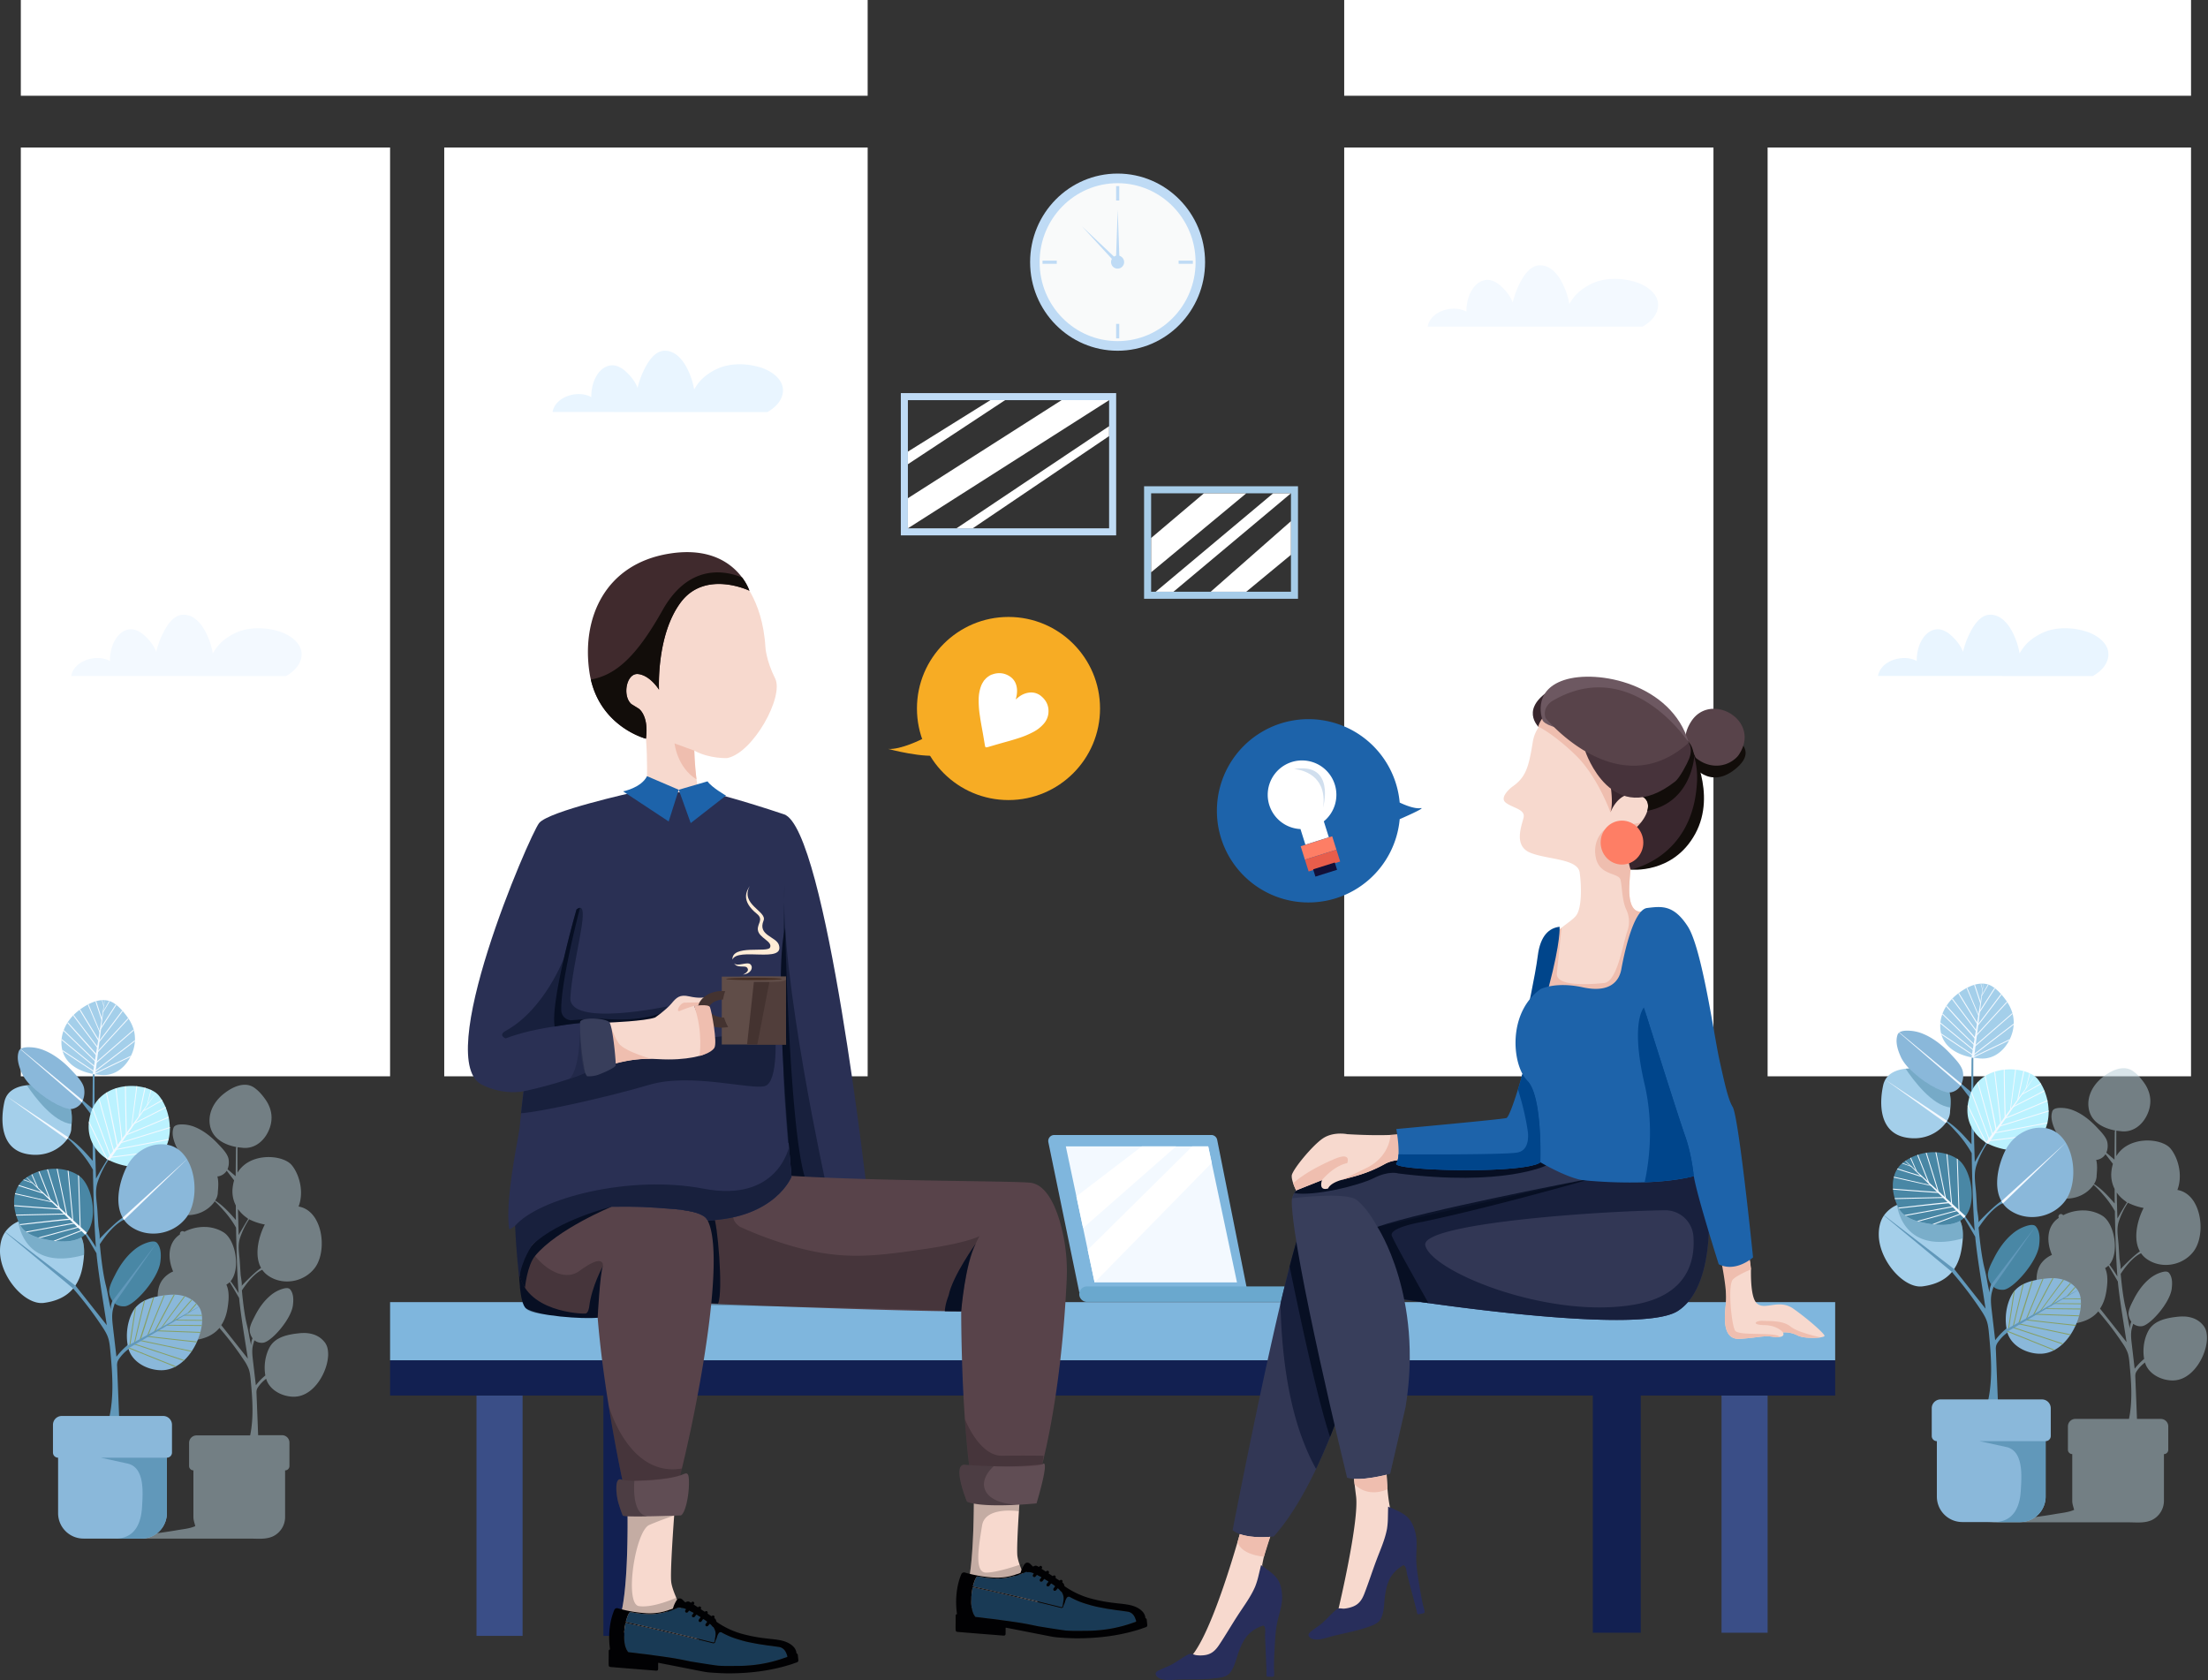 <svg width="694" height="528" fill="none" xmlns="http://www.w3.org/2000/svg"><rect width="100%" height="100%" fill="#333333" stroke="none"/><path d="M339.223 406.108l-9.71-47.127a1.885 1.885 0 01.388-1.576 1.89 1.89 0 011.467-.697h49.351a1.893 1.893 0 011.855 1.522l9.558 47.878h-52.909z" fill="#7FB6DD"/><path d="M422.794 409.168h-81.132a2.436 2.436 0 01-2.438-2.439 2.438 2.438 0 012.438-2.439h81.132c.647 0 1.267.257 1.724.715a2.435 2.435 0 010 3.448 2.435 2.435 0 01-1.724.715z" fill="#6AA8CE"/><path d="M335.003 360.294l9.041 42.75h44.755l-9.043-42.75h-44.753z" fill="#F3F9FF"/><path d="M351.274 110.229c15.186 0 27.496-12.464 27.496-27.839 0-15.375-12.31-27.839-27.496-27.839-15.186 0-27.496 12.464-27.496 27.84 0 15.374 12.31 27.838 27.496 27.838z" fill="#BFDBF5"/><path d="M351.274 107.209c13.539 0 24.513-11.112 24.513-24.819 0-13.707-10.974-24.819-24.513-24.819-13.538 0-24.513 11.112-24.513 24.82 0 13.706 10.975 24.818 24.513 24.818z" fill="#F9FAFA"/><path d="M353.329 82.39a2.06 2.06 0 01-1.285 1.88 2.054 2.054 0 11-.77-3.959 2.063 2.063 0 011.902 1.287c.103.252.154.52.153.792zm-1.532-23.912h-.986v4.54h.986v-4.54zm0 43.312h-.986v4.54h.986v-4.54zm23.138-18.887v-.998h-4.483v.998h4.483zm-42.779 0v-.998h-4.483v.998h4.483z" fill="#BFDBF5"/><path d="M350.76 81.671l.551-15.738.555 15.738h-1.106z" fill="#BFDBF5"/><path d="M350.673 82.671l-10.592-11.533 11.373 10.745-.781.788z" fill="#BFDBF5"/><path d="M122.608 46.364H6.544v291.9h116.064v-291.9zm150.107 0H139.628v291.9h133.087v-291.9zm265.845 0H422.496v291.9H538.56v-291.9zm150.107 0H555.58v291.9h133.087v-291.9z" fill="#fff"/><path opacity=".5" d="M693.601 419.307c0-.076-.02-.145-.03-.219a5.068 5.068 0 00-.773-2.143l-.015-.025-.015-.024a7.467 7.467 0 00-.557-.685 7.13 7.13 0 00-1.199-1.062l-.202-.135a7.457 7.457 0 00-1.671-.798l-.246-.077a9.702 9.702 0 00-2.493-.394h-.278c-.494-.006-.987.017-1.478.069-.296.03-.596.062-.897.099l-.281.036a23.76 23.76 0 00-2.51.459l-.298.078c-.734.191-1.45.45-2.136.774-.093.047-.189.094-.281.143a7.282 7.282 0 00-2.394 1.946 6.832 6.832 0 00-.544.825c-1.446 2.616-1.895 5.984-1.375 8.91-.456.38-.897.774-1.315 1.193a19.046 19.046 0 00-1.666 1.901l-.916-7.846c-.182-1.571-.365-3.18 0-4.717.126-.53.315-1.057.461-1.586l.086.076a3.717 3.717 0 002.574.704c2.52-.155 8.868-7.284 9.435-11.752.209-1.673.266-3.663-.865-5.021-.154-.177-.36-.3-.589-.352-.822-.204-2.022.246-2.722.51a10.837 10.837 0 00-2.887 1.771c-2.128 1.779-3.724 4.124-4.926 6.516-.661 1.315-1.809 3.362-1.54 4.85.118.748.407 1.459.845 2.077a4.639 4.639 0 00-.421 2.177c-.552-2.079-.794-4.217-1.323-6.303-.673-2.658-1.197-6.491-1.604-10.928 2.956-4.481 5.237-5.979 6.405-6.479l.034.052a7.07 7.07 0 001.68 1.697c4.636 3.343 11.408 2.173 14.815-2.355 2.56-3.399 2.885-9.723.825-14.226-.044-.096-.088-.192-.135-.285a15.052 15.052 0 00-.493-.919v-.013c-1.207-1.987-2.973-3.448-5.311-3.845.157-.413.29-.835.397-1.264.022-.086.044-.17.061-.246.212-.949.315-1.919.306-2.892v-.246a14.842 14.842 0 00-.278-2.496l-.052-.246a15.224 15.224 0 00-.811-2.599 13.396 13.396 0 00-.951-1.86 9.808 9.808 0 00-.83-1.165 4.548 4.548 0 00-.739-.702l-.027-.022a6.98 6.98 0 00-1.214-.722c-.059-.032-.123-.059-.187-.089l-.134-.059-.231-.093a9.686 9.686 0 00-.985-.34l-.234-.062a12.75 12.75 0 00-1.956-.36l-.247-.024a14.313 14.313 0 00-2.769.017l-.246.025a12.92 12.92 0 00-2.293.492 11.109 11.109 0 00-2.535 1.111l-.222.136a9.382 9.382 0 00-1.764 1.446 2.538 2.538 0 00-.194.207 8.979 8.979 0 00-1.057 1.433 823.597 823.597 0 010-8.015l.168.024c.62.094 1.007.111 1.007.111 3.464.572 6.425-1.377 8.09-4.321.074-.128.145-.246.212-.389a5.87 5.87 0 01.18-.357 10.158 10.158 0 001.019-3.804c0-.103 0-.211.015-.32a9.168 9.168 0 00-.374-2.796c-.3-.997-.745-1.945-1.321-2.813-.044-.071-.091-.135-.143-.207-.051-.071-.098-.148-.152-.222a22.168 22.168 0 00-1.244-1.591 12.415 12.415 0 00-1.693-1.636l-.192-.147a8.57 8.57 0 00-.409-.294 5.055 5.055 0 00-1.14-.573l-.178-.06a5.28 5.28 0 00-1.162-.216h-.035a5.79 5.79 0 00-.618 0h-.118a7.245 7.245 0 00-1.712.315c-.625.191-1.231.439-1.811.739l-.197.103c-.694.375-1.36.8-1.993 1.272l-.204.152-.36.279c-.408.324-.797.673-1.163 1.044a7.219 7.219 0 00-.175.175c-.509.533-.971 1.11-1.379 1.724-.049.077-.099.151-.146.227-.37.588-.683 1.211-.933 1.86-.032.084-.064.167-.091.246a9.176 9.176 0 00-.493 2.131c0 .099-.02.195-.027.293a8.71 8.71 0 00.202 2.589c.027.121.059.247.091.355 1.21 4.161 5.548 5.557 7.977 6.02l.11.02c-.075.307-.11.623-.103.939-.028 2.744-.055 5.492-.081 8.245l-2.555-2.18c.393-.98.512-2.048.345-3.09-.232-1.724-2.087-3.549-3.202-4.747-2.023-2.182-4.435-4.17-7.186-5.343a10.729 10.729 0 00-3.52-.886c-.798-.05-2.163-.096-2.932.428l-.081.062c-.18.139-.316.326-.394.539-.69 1.895.037 4.053.81 5.809a11.707 11.707 0 002.232 3.156c-.246 0-.544.014-.911.054-1.592.155-4.154.754-5.388 2.887v.015a5.063 5.063 0 00-.552 1.436c-1.037 4.628-1.219 12.543 5.967 13.881 5.082.948 8.824-1.426 10.592-3.843l.025-.037.172-.246a34.487 34.487 0 012.91 2.988 29.737 29.737 0 013.793 5.291c.123 7.445.362 15.049.796 20.557a42.818 42.818 0 00-2.513-3.734.658.658 0 00.091-.119c3.05-3.842 1.496-12.563-2.074-15.088a3.654 3.654 0 00-.246-.167 10.942 10.942 0 00-2.505-1.136c-.084-.027-.165-.054-.247-.076a11.9 11.9 0 00-2.663-.451h-.246c-.777-.03-1.556.012-2.325.125-.084 0-.165.02-.247.035a13.377 13.377 0 00-2.261.569c-.455.156-.901.335-1.338.537-.111.052-.217.106-.325.16-.057.025-.111.054-.167.084a.695.695 0 00-1.35.813l-.116.079c-.2.138-.389.285-.569.436l-.153.13a7.01 7.01 0 00-1.168 1.335l-.135.212a7.185 7.185 0 00-.84 1.971 9.578 9.578 0 00-.266 3.165c0 .084 0 .163.017.247.077.766.221 1.523.431 2.264.025.083.047.165.072.246.161.532.351 1.055.569 1.567a8.324 8.324 0 00-3.412 2.695l-.03.039a.187.187 0 01-.022.039 7.387 7.387 0 00-.153.225c-.017.027-.034.054-.046.078-.897 1.444-1.202 3.178-1.183 4.861.082 6.818 6.651 14.287 11.608 13.637 2.956-.387 5.641-1.409 7.577-3.579.072-.079.14-.161.205-.247l.022-.024c.106.162.224.317.352.463a95.021 95.021 0 017.284 9.607c.645.9 1.174 1.878 1.577 2.909.372 1.067.492 2.217.593 3.333.56 5.826 1.018 11.805-.162 17.502h-16.847a2.35 2.35 0 00-1.659.687 2.35 2.35 0 00-.686 1.659v7.353a1.361 1.361 0 001.362 1.362v14.702c0 1.019.362 1.862.586 2.82-1.658.766-3.862.958-5.666 1.274-2.158.377-4.325.692-6.496.985-2.288.301-4.581.567-6.877.813-2.922.31-5.969.85-8.905.85h45.079c2.429 0 5.043.337 7.319-.724a6.748 6.748 0 003.777-6.009v-14.703a1.362 1.362 0 001.362-1.363v-7.355a2.347 2.347 0 00-1.448-2.165 2.345 2.345 0 00-.897-.178h-7.494l-.515-13.113a3.817 3.817 0 01.074-1.143 3.18 3.18 0 01.512-.97 11.042 11.042 0 012.02-2.166c.146-.114.286-.235.419-.364 1.059 3.648 5.154 5.666 8.701 5.666a7.872 7.872 0 003.599-.887l.286-.15a10.688 10.688 0 002.015-1.478c.069-.065.138-.126.202-.19a14.358 14.358 0 001.855-2.217c.049-.072.096-.146.142-.219.476-.72.895-1.476 1.252-2.262.034-.079.071-.153.106-.231.327-.746.602-1.513.823-2.296l.066-.247c.136-.52.243-1.047.323-1.579a6.8 6.8 0 00.032-.246c.05-.376.081-.754.091-1.133v-.229a9.35 9.35 0 00-.076-1.183zm-35.441-47.201l.054-.078c.44-.662.705-1.425.769-2.217 0-.36.049-.811.086-1.326.086-1.118.15-2.537-.212-3.966.186.003.372-.02.552-.066a3.973 3.973 0 002.372-1.712l2.168 2.82.165.22a12.983 12.983 0 00-.473 2.421 9.724 9.724 0 001.01 5.459c.01 1.527.019 3.055.027 4.584-1.983-2.259-4.033-4.564-6.528-6.139h.01zm10.905 6.014c.08.041.162.076.247.106a17.768 17.768 0 004.453 1.411l-.11.214c-1.895 3.789-3.257 9.544-1.06 13.438-1.943 1.303-4.899 4.345-6.158 5.666.31-.328-.232-2.993-.269-3.513a410.3 410.3 0 01-.246-3.862c-.145-2.607-.786-5.228.054-7.74a24.846 24.846 0 012.868-5.856.98.98 0 00.211.136h.01zm-3.761-3.346a11.212 11.212 0 002.956 2.875l.091.185.108-.054.091.056a126.426 126.426 0 00-3.02 5.117c-.093-2.73-.169-5.456-.226-8.179zm-5.245 36.503c.902-1.338 1.569-3.018 1.929-5.117a26.8 26.8 0 00.357-2.975c.096-1.821-.093-3.356-.687-4.649.359-.197.691-.441.985-.727l.064-.061c.816 1.325 2.102 3.53 2.956 4.991.052.576.109 1.128.168 1.643.67 5.821 1.7 11.624 2.574 17.423-2.787-3.514-5.569-7.026-8.346-10.536v.008z" fill="#B4CDD6"/><path d="M630.994 417.24a22.652 22.652 0 00-3.882 3.964l-1.087-9.307c-.217-1.862-.431-3.769 0-5.594.316-1.328.971-2.643.739-3.993a5.52 5.52 0 00-1.399 3.961c-.658-2.464-.941-5.003-1.569-7.479-.801-3.151-1.421-7.696-1.904-12.958 5.19-7.84 8.594-7.981 8.594-7.981s2.351-1.517 0-1.084c-1.894.35-6.875 5.466-8.737 7.44.367-.392-.276-3.553-.318-4.168a393.383 393.383 0 01-.283-4.58c-.173-3.094-.931-6.2.066-9.181a29.346 29.346 0 014.481-8.474c-.263-.231-.638.099-.825.392a145.298 145.298 0 00-4.173 7.013 817.2 817.2 0 01-.443-33.615c-.53.416-.582 1.185-.587 1.86l-.093 9.779-3.474-2.956-.285.426 2.985 3.888c.245.288.448.61.604.955.153.477.217.978.189 1.478l.069 12.601c-2.975-3.407-6.114-6.935-10.316-8.608 2.148.855 4.36 3.449 5.882 5.124a35.183 35.183 0 014.501 6.277c.145 8.826.428 17.847.941 24.387a54.424 54.424 0 00-3.404-4.993s-1.397-1.059-.772-.337c.441.51 2.915 4.749 4.336 7.208.064.684.131 1.337.202 1.948.796 6.898 2.015 13.795 3.052 20.663l-10.78-13.627c-.677.719 0 1.867.636 2.616a112.696 112.696 0 018.639 11.383c.724 1.091 1.436 2.217 1.87 3.449.433 1.231.576 2.616.704 3.953.761 7.937 1.367 16.116-.951 23.747l3.856-.017c-.244-6.176-.486-12.351-.727-18.524a4.436 4.436 0 01.086-1.355c.135-.416.34-.806.606-1.153a13.236 13.236 0 012.397-2.567c.337-.226.618-.526.823-.877.18-.382.111-.899-.249-1.084z" fill="#6198BA"/><path d="M616.93 389.2a31.694 31.694 0 01-.426 3.527c-.428 2.513-1.232 4.52-2.313 6.114a9.79 9.79 0 01-.404.564l-.022.028-.246.317a5.974 5.974 0 01-.247.284c-2.296 2.574-5.488 3.786-8.989 4.246-5.87.771-13.669-8.087-13.763-16.174-.024-1.995.338-4.052 1.4-5.762a.95.95 0 01.059-.096c.056-.089.118-.177.177-.266l.032-.042.032-.049a9.862 9.862 0 014.047-3.203c.052-.027.102-.046.153-.069 3.678-1.579 8.312-1.451 11.81-.433 4.306 1.251 6.737 2.998 7.883 5.496.706 1.539.933 3.357.817 5.518z" fill="#A4CFEA"/><path d="M614.191 398.841a9.814 9.814 0 01-.404.565l-.022.027-.246.317-21.387-17.719a.467.467 0 01.056-.093l22.003 16.903z" fill="#6198BA"/><path d="M643.914 349.32a15.238 15.238 0 01-.364 3.432c-.02.103-.047.204-.072.308a12.738 12.738 0 01-1.436 3.485 11.997 11.997 0 01-1.596 2.101c-5.555 5.873-15.273.964-15.273.964a2.035 2.035 0 01-.281-.128 4.045 4.045 0 01-.273-.148l-.05-.03-.034-.02-.247-.142-.105-.069c-.077-.047-.158-.096-.247-.156-2.099-1.394-6.082-4.971-5.498-11.205.017-.175.037-.355.061-.535.124-.909.325-1.806.602-2.68.12-.393.262-.779.426-1.156.051-.125.108-.246.167-.376a10.893 10.893 0 012.04-2.984 11.197 11.197 0 012.352-1.887 13.108 13.108 0 012.71-1.231c.091-.037.187-.064.279-.091a15.403 15.403 0 012.722-.569l.288-.032a16.987 16.987 0 013.283-.02l.284.029a15.348 15.348 0 012.596.503 11.958 11.958 0 011.456.515l.158.069c.076.034.15.066.224.103a8.17 8.17 0 011.436.857l.032.028c.324.242.619.521.879.83.36.437.69.899.986 1.382.049.074.093.152.138.231.374.633.703 1.292.985 1.971l.109.268c.359.913.644 1.853.852 2.811.02.099.042.195.061.293.193.975.305 1.963.333 2.956.015.126.017.227.017.323z" fill="#BBF2FF"/><path d="M617.81 382.224a1.223 1.223 0 01-.109.14l-.34.377h-.012c-.027.027-.052.052-.079.074a5.238 5.238 0 01-1.155.862c-2.399 1.335-5.419 1.456-8.201 1.148-.209-.025-.416-.047-.623-.076a28.35 28.35 0 01-1.424-.225 32.668 32.668 0 01-2.847-.628 21.535 21.535 0 01-.535-.155 12.349 12.349 0 01-3.537-1.631 2.994 2.994 0 01-.323-.246 6.99 6.99 0 01-1.811-2.059 5.09 5.09 0 01-.179-.34c-.128-.247-.247-.525-.37-.799a17.592 17.592 0 01-.677-1.852l-.084-.288a15.53 15.53 0 01-.51-2.685c0-.099-.017-.195-.022-.293a11.315 11.315 0 01.246-3.486c.022-.094.044-.182.069-.269a8.53 8.53 0 011.143-2.571 8.394 8.394 0 011.387-1.582l.18-.158c.214-.177.438-.352.675-.517l.14-.091a.658.658 0 01.109-.071c.474-.32.968-.61 1.478-.87a.077.077 0 01.029-.017l.2-.101c.125-.064.246-.128.384-.19.517-.24 1.047-.453 1.586-.638.092-.032.183-.062.276-.089a15.869 15.869 0 015.452-.771l.298.015c1.07.057 2.131.236 3.16.535.101.024.2.056.296.088 1.044.323 2.043.777 2.973 1.35.099.059.195.123.291.192 4.239 3.028 6.08 13.359 2.466 17.917z" fill="#4987A5"/><path d="M613.024 348.051c-.045.611-.097 1.146-.106 1.569a5.559 5.559 0 01-.909 2.631c-.032.059-.069.114-.104.173l-.032.049-.288.414-.03.044c-2.106 2.868-6.545 5.683-12.563 4.56-8.518-1.589-8.301-10.974-7.075-16.463a6.024 6.024 0 01.656-1.702c-.003-.006-.003-.012 0-.017 1.463-2.53 4.5-3.242 6.387-3.427.471-.049.867-.061 1.153-.064.246 0 .402 0 .448.012 8.524.739 11.349 4.154 12.197 7.516.44 1.695.367 3.378.266 4.705z" fill="#A4CFEA"/><path d="M616.551 340.649a4.217 4.217 0 01-.303.576 4.706 4.706 0 01-2.816 2.03c-3.089.887-13.575-5.631-16.029-11.191-.919-2.082-1.781-4.641-.963-6.897.092-.254.255-.476.468-.641.032-.025.064-.052.099-.074.906-.618 2.525-.564 3.471-.493a12.8 12.8 0 014.187 1.05c3.267 1.394 6.122 3.749 8.519 6.338 1.318 1.421 3.515 3.587 3.791 5.631a6.904 6.904 0 01-.424 3.671z" fill="#8AB8DA"/><path d="M640.916 391.41c-.662 5.301-8.203 13.755-11.188 13.937-1.291.079-2.296-.246-3.052-.832a4.285 4.285 0 01-.597-.569 5.65 5.65 0 01-1.209-2.722c-.318-1.764 1.044-4.188 1.828-5.752 1.424-2.838 3.318-5.619 5.843-7.728a12.714 12.714 0 013.422-2.099c.83-.325 2.254-.85 3.229-.606.272.062.517.209.7.419 1.34 1.609 1.273 3.968 1.024 5.952z" fill="#4987A5"/><path d="M632.94 321.681c0 .128 0 .246-.017.379a12.073 12.073 0 01-1.212 4.51l-.21.419c-.08.153-.162.306-.246.458-1.971 3.493-5.489 5.804-9.595 5.124 0 0-.458-.02-1.195-.13-.091 0-.182-.025-.278-.042l-.118-.017-.397-.074c-2.88-.547-8.026-2.203-9.457-7.144a9.651 9.651 0 01-.325-1.695 10.46 10.46 0 01-.025-1.796c0-.116.02-.231.032-.347.09-.863.283-1.711.574-2.528.032-.098.069-.199.106-.298a12.98 12.98 0 011.106-2.204l.175-.271a14.77 14.77 0 011.636-2.045 8.08 8.08 0 01.207-.207 15.79 15.79 0 011.379-1.232c.138-.11.281-.219.424-.33.081-.059.16-.12.246-.179a19.912 19.912 0 012.365-1.506c.079-.039.158-.078.234-.12a12.8 12.8 0 012.424-.961 8.464 8.464 0 011.759-.301h.14a7.59 7.59 0 01.739 0h.042c.467.03.929.113 1.377.247l.212.071c.477.169.931.397 1.35.68.165.111.328.227.493.347.079.057.153.116.229.175.65.523 1.255 1.1 1.808 1.725l.2.224a25.141 25.141 0 011.478 1.887c.064.086.123.175.182.263.059.089.116.161.167.247a12.626 12.626 0 011.56 3.352c.029.106.059.207.083.308.256.983.373 1.996.348 3.011z" fill="#A4CFEA"/><path d="M654.051 409.631v.271c-.015.436-.049.884-.111 1.343-.012.096-.022.192-.037.288a17.2 17.2 0 01-.384 1.869c-.027.097-.052.193-.079.286a20.41 20.41 0 01-.985 2.725c-.04.091-.084.182-.124.273a19.882 19.882 0 01-1.478 2.683c-.054.086-.113.172-.17.258a16.98 16.98 0 01-2.197 2.626l-.246.225a12.634 12.634 0 01-2.39 1.751c-.111.059-.221.118-.335.175a9.292 9.292 0 01-4.266 1.054c-4.225 0-9.1-2.397-10.334-6.752l-.044-.155a.205.205 0 000-.035 58.915 58.915 0 00-.087-.347.14.14 0 000-.029 7.308 7.308 0 01-.086-.417v-.061c-.653-3.501-.126-7.556 1.609-10.696.19-.345.405-.674.645-.986.112-.147.231-.289.357-.423a8.66 8.66 0 012.481-1.885c.111-.061.222-.116.335-.17a14.322 14.322 0 012.532-.919l.352-.093a28.142 28.142 0 012.979-.542l.332-.045c.357-.041.715-.083 1.062-.118a15.78 15.78 0 011.766-.081h.33a11.428 11.428 0 013.237.557 8.793 8.793 0 011.971.948l.246.16a8.319 8.319 0 011.427 1.256c.236.258.457.531.66.816v.012l.017.027a6.036 6.036 0 01.936 2.572l.035.259c.041.439.055.879.044 1.32z" fill="#8AB8DA"/><path d="M616.551 340.649l-.303.576-19.34-16.689c.032-.025.064-.052.099-.074l19.544 16.187z" fill="#F3F9FF"/><path d="M639.746 385.458l-13.184 18.938a5.52 5.52 0 01-.689-.712l13.873-18.226z" fill="#6198BA"/><path d="M612.021 352.259l-.116.165-.032.049-.288.414-.03.044-18.992-13.605a.025.025 0 010-.017l19.436 12.942.022.008zm13.282 5.661l-.266.108c-.051-.121-3.665-9.77-5.505-14.689.051-.126.108-.247.167-.377 1.796 4.799 5.543 14.815 5.604 14.958zm1.047-1.621l-.123.635-4.71-16.699c.072-.084.148-.163.232-.246l4.601 16.31zm1.146-1.478l-.118-.086-.151.44c0-.413-2.155-10.967-3.397-16.906.087-.056.173-.111.261-.162 3.528 16.544 3.454 16.645 3.405 16.714zm-3.188 4.187l-.128.062-.13.064-.109-.219-5.498-11.206c.017-.175.037-.355.061-.535l5.804 11.834zm4.663-6.094l-.285.035-1.877-16.069c.091-.037.187-.064.278-.091l1.884 16.125zm1.414-2.064l-.307.413c-.116-4.596-.269-11.866-.269-15.043l.288-.032c.015 2.938.165 9.777.288 14.662zm3.279-14.652l-1.685 12.809-.246.2 1.653-13.056.278.047zm2.597.502l-1.873 8.747-.389.434 1.971-9.257c.108.024.202.049.291.076zm1.837.687a951.244 951.244 0 01-1.244 4.72l-.226.168c.394-1.478.884-3.474 1.246-4.991.077.047.15.066.224.103zm4.129 18.843c-.059.106-.121.209-.185.315l-16.854 2.131-.037-.286 17.076-2.16zm1.323-3.479c-.02.104-.047.205-.072.308l-16.694 3.178-.054-.283 16.82-3.203zm.364-3.431l-15.815 4.89-.083-.274 15.896-4.912.002.296zm-.335-3.257c-4.948 2.089-13.208 5.568-13.479 5.575l-.022-.286c.377-.076 8.351-3.429 13.44-5.582.02.099.042.195.061.293zm-.914-3.103l-9.969 5.082-.133-.247 9.994-5.094c.037.079.071.167.108.259zm-1.096-2.245l-6.195 3.449.216-.384 5.841-3.309.138.244z" fill="#F3F9FF"/><path d="M633.28 405.566a6980.62 6980.62 0 00-1.821 12.086l-.288-.032s0-.069.027-.175c.158-1.067 1.01-6.708 1.725-11.45.111-.149.23-.292.357-.429zm2.815-2.054l-3.064 12.923v.047l-.411.492.086-.362 3.067-12.937a5.66 5.66 0 01.322-.163zm2.885-1.012c-2.875 9.341-3.766 12.085-4.069 12.903-.121.335-.146.345-.168.357l-.059-.133-.347.313c.014-.03.051-.126.106-.281.492-1.429 2.554-7.868 4.187-13.056l.35-.103zm3.311-.587l-5.043 12.206-.182.446-.039.096-.064.15-.197-.078-.069-.03.15-.362 5.114-12.384.33-.044zm3.16-.192c-1.505 2.779-3.971 7.454-5.912 11.137l-.221.421-.121.247-.471.214c.027-.054.055-.108.084-.16.074-.14.148-.288.227-.436 1.845-3.518 4.449-8.437 6.074-11.418l.34-.005zm3.235.557l-6.964 9.383-.325.441-.037.046-.072.013-.246.044.209-.283 7.144-9.733c.106.027.197.057.291.089zm2.219 1.108l-5.437 6.22-.317.362-.33.377-.552.19.116-.133.342-.389 5.939-6.787c.072.052.163.106.239.16zm1.424 1.257l-2.008 2.293-.155.18-.133.152-.352.124-.2.071.106-.123 2.548-2.907c.081.069.135.148.194.21zm-6.481 19.588c-.111.059-.222.119-.335.175l-14.613-5.87-.042-.017c-.027-.114-.056-.229-.086-.348l.443.175 14.633 5.885zm2.636-1.975l-.247.224-15.386-5.089-.392-.131.03-.091.059-.182.165.054.471.155 15.3 5.06zm2.367-2.895c-.054.086-.113.173-.17.259l-15.923-3.363-.217-.044.057-.259v-.024h.032l.493.103 15.728 3.328z" fill="#86A065"/><path d="M652.462 416.405c-.039.091-.084.182-.123.274-4.619-.493-13.531-1.466-15.327-1.742a2.395 2.395 0 01-.315-.059l.069-.15.049-.111.106.022.106.017.374.054c2.264.308 10.403 1.202 15.061 1.695zm1.052-3.003c-.027.096-.052.193-.079.286l-13.452-.493h-.215v-.29h.197l.468.017 13.081.48zm.426-2.157c-.012.096-.022.192-.037.288l-10.866-.128h-.438l.374-.232h.461l10.506.072zm.111-1.614v.271l-8.294-.094h-.261l.372-.229h.283l7.9.052zm-.066-1.303l-5.61-.064h-.211l.12-.074.247-.155h.246l5.173.034.035.259z" fill="#86A065"/><path d="M620.712 330.167l-.175.232c-.091-.069-6.417-5.235-10.676-8.711 0-.116.019-.231.032-.347 4.242 3.463 10.708 8.74 10.819 8.826zm.15-1.318l-.207-.2-10.188-9.836c.032-.098.069-.199.105-.298l10.073 9.723.114.323.103.288zm.18-2.463l-.141-.015.089.458c-.177-.295-5.277-6.023-9.312-10.518l.175-.271c9.211 10.154 9.199 10.267 9.189 10.346zm-.641 5.222l-.061.091-.096.151-.052-.035-.148-.098-9.834-6.538a5.518 5.518 0 01-.111-.421l10.078 6.7.224.15zm.958-7.609l-.229.172-7.636-10.176a8.08 8.08 0 01.207-.207l7.658 10.211zm.18-2.501l-.054.515a1343.624 1343.624 0 01-5.986-9.794c.081-.059.16-.121.246-.18 1.722 2.84 4.003 6.57 5.794 9.459zm.456-2.384l-.111.301-3.776-8.886c.079-.039.158-.079.234-.121l3.653 8.706zm.631-4.003l-.119.574-2.02-6.158a2.94 2.94 0 01.279-.082l1.86 5.666zm.522-4.217l-.044.288c-.17-.616-.37-1.318-.574-2.035h.14c.18.66.345 1.274.478 1.747z" fill="#F3F9FF"/><path d="M632.94 321.683c0 .128 0 .246-.017.379l-12.583 9.637-.148.116-.047.034-.101-.133-.076-.096.209-.162 12.763-9.775zm-1.229 4.895l-.21.419-11.309 5.407-.089.042-.029-.059-.096-.2 11.733-5.609zm.869-7.92l-11.942 10.391-.19-.22.207-.182.103-.089 11.751-10.195c.017.093.047.194.071.295zm-1.65-3.643l-9.807 10.674-.209-.197 9.853-10.723c.054.086.111.162.163.246zm-1.826-2.394c-3.175 4.229-7.212 9.58-7.412 9.705l-.165-.246c.246-.222 4.188-5.432 7.378-9.693l.199.234zm-2.015-1.942l-4.857 7.558-.247-.158 4.873-7.575c.089.057.162.116.231.175zm-2.057-1.202l-2.217 3.745.057-.424 1.946-3.392.214.071zm-9.814 71.113c-.101.032-6.966 1.894-12.198 3.316a20.355 20.355 0 01-.535-.155l12.652-3.434.081.273zm-.987-1.281l-15.288 2.811a2.974 2.974 0 01-.323-.247l14.99-2.756.621.192zm-1.397-1.165c-.385-.027-9.876.985-16.025 1.683a5.09 5.09 0 01-.15-.284c15.694-1.835 15.783-1.754 15.847-1.699l-.096.108.424.192zm3.394 3.528l-8.314 3.158c-.209-.025-.416-.047-.623-.077l8.834-3.352.103.271zm-5.37-5.174l-15.273.35a14.705 14.705 0 00-.084-.288l15.355-.35.002.288zm-1.505-1.557c-4.304-.29-10.947-.771-14.367-1.079 0-.098-.017-.194-.022-.293 3.186.269 9.447.717 14.005 1.025l.384.347zm-2.217-2.197l-11.923-2.65c.022-.094.044-.183.069-.269l11.684 2.661.17.258zm-2.788-2.722l-8.068-2.532c.052-.084.104-.168.158-.246l7.511 2.357.399.421zm-3.432-3.266c-.916-.338-2.025-.739-3.092-1.099l.18-.157 2.767 1.017.145.239zm14.96 13.746h-.288l-.532-16.377c.098.059.194.123.29.192l.53 16.185zm-2.278-1.821l-.288.03-1.523-16.012c.101.024.2.056.296.088l1.515 15.894zm-1.895-1.845l-.283.059-3.092-14.751.298.015 3.077 14.677zm-2.375-2.308h-.288c-.037-.34-2.126-7.006-3.759-12.179.096-.017.192-.032.291-.042 1.613 5.097 3.781 11.974 3.756 12.221zm-2.897-2.663l-.268.108-3.562-8.969a4.93 4.93 0 01.276-.088l3.554 8.949zm-3.85-3.621l-.364-.247-1.816-4.045a.11.11 0 01.03-.017l.199-.101 1.951 4.41zm36.985-29.972l-14.676 21.209a4.234 4.234 0 01-.274-.147l-.049-.03-.035-.02-.246-.143-.106-.068 15.354-20.826.032.025z" fill="#F3F9FF"/><path d="M649.093 377.432c-4.04 5.368-12.071 6.757-17.569 2.791a8.352 8.352 0 01-1.993-2.012l-.042-.06a.419.419 0 01-.04-.054c-.022-.029-.044-.064-.068-.101a6.5 6.5 0 01-.299-.492l-.017-.03c-2.604-4.621-.985-11.445 1.257-15.938 2.217-4.414 6.848-7.481 11.868-7.085 3.185.247 5.548 2.082 7.119 4.666v.015c.215.349.412.714.596 1.088l.158.34c2.449 5.346 2.064 12.84-.97 16.872z" fill="#8AB8DA"/><path d="M649.314 359.132l-19.783 19.091-.042-.059a.419.419 0 01-.04-.054c-.022-.03-.044-.064-.069-.101a6.716 6.716 0 01-.298-.493l20.225-18.392.007.008zm-31.504 23.091c-.032.05-.069.097-.108.141l-.34.377h-.013a1.042 1.042 0 01-.078.073l-18.451-17.933a.694.694 0 01.108-.071l18.882 17.413zm5.634-73.074l-2.983 23.302a18.275 18.275 0 01-.794-.133l3.735-23.171.042.002z" fill="#F3F9FF"/><path opacity=".45" d="M616.93 389.199c-18.94 5.324-20.633-10.139-20.67-10.506.118.271.247.54.367.793a.31.31 0 00.03.057c.049.099.096.19.15.283.462.8 1.077 1.5 1.811 2.06.103.078.212.16.322.246a12.367 12.367 0 003.538 1.631c.177.054.357.106.534.155a32.77 32.77 0 002.848.628c.463.084.939.16 1.424.224.207.03.414.052.623.077 2.776.308 5.801.187 8.201-1.148.712 1.522.938 3.34.822 5.5z" fill="#4987A5"/><path opacity=".5" d="M613.023 348.051c-5.678-.534-11.688-8.622-14.063-12.169l1.153-.064c3.729 3.954 9.784 7.464 12.644 7.528.441 1.695.367 3.378.266 4.705z" fill="#4987A5"/><path d="M653.034 405.527l-22.171 13.026a16.526 16.526 0 01-.101-.411 8.963 8.963 0 01-.086-.414l22.316-12.258.017.027c.01.009.019.019.025.03z" fill="#6198BA"/><path d="M644.579 442.591v8.723a1.619 1.619 0 01-1.613 1.616v17.438a7.979 7.979 0 01-2.339 5.645 7.98 7.98 0 01-5.645 2.339h-18.214a7.99 7.99 0 01-7.987-7.986V452.93a1.618 1.618 0 01-1.613-1.616v-8.721a2.774 2.774 0 01.814-1.967 2.79 2.79 0 011.967-.814h31.847a2.8 2.8 0 011.065.21 2.79 2.79 0 011.718 2.569z" fill="#8AB8DA"/><path d="M642.961 452.93v17.438a7.984 7.984 0 01-7.984 7.984h-7.57c5.614-.377 7.474-4.927 7.752-9.928.247-4.301.986-12.44-4.564-13.654l-8.408-1.84h20.774z" fill="#6198BA"/><path opacity=".5" d="M103.071 424.508c0-.077-.02-.146-.029-.22a5.089 5.089 0 00-.789-2.167l-.014-.025a7.06 7.06 0 00-.555-.687 2.158 2.158 0 00-.167-.178 6.864 6.864 0 00-1.035-.882c-.066-.046-.133-.093-.202-.138a7.479 7.479 0 00-1.67-.798l-.246-.076a9.733 9.733 0 00-2.49-.394h-.282a12.58 12.58 0 00-1.478.069c-.295.029-.593.064-.896.098l-.281.037c-.845.108-1.683.261-2.51.458l-.296.079c-.735.19-1.45.449-2.136.774-.096.047-.192.093-.283.145a7.267 7.267 0 00-2.394 1.944 6.614 6.614 0 00-.542.825c-1.446 2.616-1.895 5.983-1.375 8.91-.456.379-.9.774-1.318 1.192a19.175 19.175 0 00-1.665 1.902l-.917-7.846c-.182-1.572-.364-3.18 0-4.717.126-.53.316-1.057.461-1.584.03.024.057.052.089.074.74.546 1.658.797 2.574.704 2.518-.153 8.868-7.284 9.435-11.753.21-1.672.263-3.663-.865-5.02a1.12 1.12 0 00-.591-.352c-.823-.205-2.022.246-2.722.512a10.766 10.766 0 00-2.885 1.769c-2.128 1.778-3.727 4.124-4.926 6.516-.66 1.315-1.811 3.362-1.543 4.85.12.748.409 1.458.845 2.077a4.642 4.642 0 00-.418 2.177c-.555-2.079-.796-4.217-1.326-6.304-.672-2.658-1.197-6.491-1.603-10.925 2.956-4.483 5.24-5.978 6.404-6.481 0 .017.025.035.035.052a7.08 7.08 0 001.682 1.697c4.634 3.343 11.406 2.173 14.813-2.355 2.559-3.399 2.884-9.72.825-14.223a14.16 14.16 0 00-.628-1.207c-1.207-1.988-2.974-3.449-5.311-3.846.157-.413.29-.835.396-1.264.023-.083.045-.169.062-.246.213-.949.316-1.919.308-2.892v-.246a14.952 14.952 0 00-.28-2.496l-.053-.246a15.498 15.498 0 00-.716-2.372l-.094-.227a13.141 13.141 0 00-.948-1.86 10.15 10.15 0 00-.833-1.165 4.49 4.49 0 00-.74-.702l-.026-.02a6.8 6.8 0 00-1.212-.724c-.062-.032-.126-.059-.187-.089l-.136-.056a10.366 10.366 0 00-1.451-.498 12.607 12.607 0 00-1.956-.359l-.246-.025a14.31 14.31 0 00-2.769.017l-.246.027a12.817 12.817 0 00-2.54.555c-.8.257-1.567.604-2.288 1.034l-.222.136a9.554 9.554 0 00-1.764 1.446 9.05 9.05 0 00-1.249 1.64 723.612 723.612 0 010-8.016c.057 0 .113.02.168.025.62.094 1.01.111 1.01.111 3.46.571 6.422-1.377 8.09-4.321.07-.128.142-.246.211-.389l.177-.355c.585-1.19.931-2.483 1.02-3.806 0-.103 0-.212.015-.32a9.169 9.169 0 00-.372-2.796 10.702 10.702 0 00-1.323-2.813 5.407 5.407 0 00-.14-.207c-.05-.071-.101-.148-.155-.222a21.1 21.1 0 00-1.244-1.589l-.168-.192a12.278 12.278 0 00-1.525-1.446l-.192-.148a8.249 8.249 0 00-.409-.293 5.02 5.02 0 00-1.14-.574l-.178-.059a5.226 5.226 0 00-1.162-.217h-.032a5.796 5.796 0 00-.619 0h-.12a7.33 7.33 0 00-1.478.247c-.08.019-.156.042-.247.069-.624.191-1.229.438-1.808.739l-.2.103c-.694.375-1.36.8-1.992 1.271l-.205.153-.36.278c-.408.325-.796.674-1.162 1.045a12.511 12.511 0 00-1.554 1.899l-.146.227c-.37.589-.682 1.211-.933 1.86-.032.083-.062.17-.09.246a9.215 9.215 0 00-.492 2.131c0 .098-.02.194-.027.293a8.661 8.661 0 00.202 2.589c.027.121.06.246.094.355 1.207 4.163 5.547 5.557 7.974 6.02l.113.02a3.63 3.63 0 00-.106.938c-.025 2.748-.052 5.496-.081 8.245l-2.552-2.18c.392-.978.51-2.045.342-3.086-.231-1.725-2.084-3.553-3.202-4.75-2.023-2.182-4.434-4.17-7.184-5.343a10.82 10.82 0 00-3.522-.887c-.798-.049-2.163-.096-2.93.429-.029.02-.056.042-.083.064-.18.138-.316.324-.394.537-.69 1.894.037 4.052.81 5.809a11.81 11.81 0 002.232 3.158c-.234 0-.544 0-.911.051-1.592.156-4.153.754-5.388 2.888v.014a5.054 5.054 0 00-.551 1.439c-1.035 4.626-1.217 12.541 5.966 13.881 5.082.946 8.826-1.429 10.593-3.845l.024-.037.173-.246c1.028.936 2 1.934 2.909 2.988a29.548 29.548 0 013.793 5.291c.124 7.444.363 15.051.796 20.559a42.245 42.245 0 00-2.513-3.734.912.912 0 00.094-.121c3.047-3.843 1.495-12.563-2.077-15.088a2.986 2.986 0 00-.246-.165 11.01 11.01 0 00-2.508-1.138 5.77 5.77 0 00-.246-.077 11.847 11.847 0 00-2.663-.45h-.246a12.65 12.65 0 00-2.326.125c-.083 0-.162.022-.246.037-.688.11-1.366.275-2.027.493a13.98 13.98 0 00-1.572.613c-.11.052-.217.106-.325.16l-.168.084a.825.825 0 00-1.347.813l-.118.079c-.2.138-.39.286-.57.436l-.152.13a7.14 7.14 0 00-1.168 1.336 7.127 7.127 0 00-.973 2.182 3.057 3.057 0 00-.059.227 9.586 9.586 0 00-.21 2.939c0 .083 0 .162.02.246.075.766.22 1.524.431 2.264.025.084.045.165.07.246.162.532.353 1.055.57 1.567a8.315 8.315 0 00-3.41 2.695l-.03.039-.025.04c-.052.074-.104.147-.15.224a1.404 1.404 0 00-.05.081c-.896 1.441-1.202 3.175-1.182 4.858.081 6.819 6.651 14.288 11.607 13.637 2.956-.387 5.644-1.409 7.58-3.579.07-.079.138-.158.205-.246l.02-.025c.107.162.225.316.352.463a94.652 94.652 0 017.284 9.607 13.328 13.328 0 011.576 2.909c.373 1.07.493 2.217.594 3.333.56 5.826 1.017 11.807-.162 17.49H61.78a2.347 2.347 0 00-2.348 2.346v7.276a1.365 1.365 0 001.363 1.363v14.701c0 1.02.362 1.862.586 2.821-1.658.768-3.86.958-5.666 1.273a171.61 171.61 0 01-6.496.986c-2.288.3-4.582.566-6.878.812-2.921.311-5.968.85-8.905.85h45.08c2.43 0 5.045.338 7.319-.724a6.736 6.736 0 003.776-6.008v-14.704a1.352 1.352 0 00.963-.399 1.36 1.36 0 00.4-.963v-7.356a2.342 2.342 0 00-2.346-2.343h-7.493c-.165-4.37-.335-8.74-.513-13.112a3.779 3.779 0 01.072-1.143c.114-.351.287-.679.512-.971a11.035 11.035 0 012.02-2.165c.147-.114.286-.235.419-.365 1.06 3.649 5.153 5.666 8.7 5.666a7.858 7.858 0 003.6-.889l.285-.15c.73-.411 1.407-.907 2.018-1.478l.202-.19a14.193 14.193 0 001.995-2.436c.476-.721.894-1.478 1.252-2.264.034-.077.071-.153.106-.232.327-.745.602-1.512.822-2.296l.067-.246c.137-.52.244-1.047.323-1.579 0-.079.022-.16.032-.246.051-.39.081-.766.093-1.134v-.229a8.991 8.991 0 00-.069-1.088zm-35.44-47.201l.056-.079a4.714 4.714 0 00.766-2.217c0-.36.052-.808.089-1.325.084-1.119.148-2.538-.214-3.964.186 0 .371-.023.551-.069a3.979 3.979 0 002.375-1.724l2.168 2.823.163.216a13.466 13.466 0 00-.473 2.422 9.699 9.699 0 001.012 5.459c0 1.527.008 3.055.025 4.584-1.974-2.254-4.03-4.552-6.519-6.126zm10.907 6.013c.079.043.161.079.247.106a17.726 17.726 0 004.454 1.411c-.04.072-.077.143-.114.215-1.894 3.788-3.254 9.543-1.06 13.44-1.943 1.3-4.896 4.343-6.157 5.666.31-.331-.232-2.996-.269-3.516-.089-1.286-.165-2.574-.246-3.862-.143-2.606-.784-5.228.056-7.74a24.736 24.736 0 012.865-5.856c.084.062.16.104.224.136zm-3.74-3.353a11.232 11.232 0 002.957 2.875l.091.185.111-.055.089.057a125.5 125.5 0 00-3.02 5.117 453.81 453.81 0 01-.227-8.179zm-5.246 36.505c.901-1.34 1.57-3.02 1.929-5.119.174-.984.293-1.976.357-2.973.099-1.823-.091-3.358-.687-4.651.36-.196.691-.441.985-.727a.48.48 0 00.064-.061c.815 1.325 2.099 3.53 2.956 4.99.054.577.108 1.129.17 1.644.67 5.821 1.697 11.624 2.574 17.423l-8.348-10.526z" fill="#B4CDD6"/><path d="M40.474 422.443a22.53 22.53 0 00-3.877 3.961l-1.086-9.306c-.217-1.863-.431-3.769 0-5.595.315-1.328.985-2.643.739-3.991a5.52 5.52 0 00-1.4 3.959c-.655-2.463-.94-5.003-1.569-7.479-.798-3.15-1.419-7.695-1.904-12.957 5.19-7.841 8.597-7.981 8.597-7.981s2.348-1.518 0-1.084c-1.894.349-6.877 5.466-8.74 7.439.37-.389-.273-3.552-.315-4.168a304.828 304.828 0 01-.286-4.579c-.17-3.094-.929-6.201.067-9.181a29.313 29.313 0 014.48-8.474c-.26-.232-.638.098-.825.394a149.483 149.483 0 00-4.173 7.01 819.239 819.239 0 01-.443-33.615c-.53.416-.579 1.188-.586 1.86l-.094 9.78-3.473-2.956-.286.426 2.985 3.887a3.046 3.046 0 01.794 2.434l.069 12.6c-2.974-3.407-6.114-6.932-10.317-8.607 2.148.855 4.36 3.449 5.883 5.126a34.978 34.978 0 014.5 6.274c.146 8.827.429 17.85.944 24.388a53.963 53.963 0 00-3.407-4.993s-1.397-1.06-.771-.335c.44.507 2.916 4.747 4.338 7.205.064.685.13 1.338.2 1.949.795 6.897 2.014 13.795 3.054 20.662l-10.775-13.639c-.677.721-.015 1.869.633 2.616a112.757 112.757 0 018.64 11.383c.724 1.091 1.435 2.217 1.869 3.449.434 1.232.576 2.618.705 3.941.76 7.94 1.367 16.116-.949 23.747l3.853-.017c-.242-6.175-.488-12.349-.74-18.522a4.451 4.451 0 01.087-1.355c.135-.417.34-.807.608-1.153a13.06 13.06 0 012.397-2.567c.336-.228.617-.528.82-.879.185-.357.117-.875-.246-1.057z" fill="#6198BA"/><path d="M26.41 394.4a31.773 31.773 0 01-.423 3.528c-.43 2.512-1.231 4.52-2.313 6.114-.13.194-.266.382-.404.564l-.025.027-.246.318c-.079.096-.16.192-.246.283-2.296 2.574-5.486 3.786-8.987 4.247-5.872.771-13.669-8.087-13.765-16.175-.022-1.995.337-4.052 1.402-5.762.017-.032.037-.064.056-.096a6.52 6.52 0 01.212-.308.529.529 0 01.03-.049 9.886 9.886 0 014.047-3.202l.153-.069c3.678-1.579 8.314-1.451 11.81-.434 4.308 1.252 6.739 2.998 7.882 5.496.71 1.54.924 3.358.818 5.518z" fill="#A4CFEA"/><path d="M23.674 404.042c-.13.194-.266.382-.404.564l-.024.027-.247.318-21.387-17.719a.225.225 0 01.03-.047l.027-.047 22.005 16.904z" fill="#6198BA"/><path d="M53.395 354.522a15.058 15.058 0 01-.365 3.429 12.67 12.67 0 01-1.508 3.794 12.003 12.003 0 01-1.595 2.101c-5.555 5.873-15.273.964-15.273.964a1.93 1.93 0 01-.281-.129 4.875 4.875 0 01-.274-.147l-.049-.027-.034-.023-.247-.143-.106-.066-.246-.158c-2.101-1.394-6.082-4.968-5.5-11.206l.06-.534a16.07 16.07 0 01.602-2.68c.12-.393.263-.779.426-1.156a10.886 10.886 0 012.207-3.357 11.137 11.137 0 012.355-1.875 13.027 13.027 0 012.71-1.232 15.465 15.465 0 012.99-.66c.097 0 .19-.022.289-.029 1.091-.112 2.19-.12 3.283-.022l.284.029a15.11 15.11 0 012.32.429 12.038 12.038 0 011.732.588l.16.069c.074.035.15.067.222.104.508.235.99.522 1.438.857l.032.027c.323.244.617.522.877.83a12.05 12.05 0 011.124 1.614c.375.632.704 1.291.985 1.971l.11.268c.36.913.646 1.854.853 2.813l.06.291c.194.974.305 1.963.332 2.956.024.116.027.212.027.31z" fill="#BBF2FF"/><path d="M27.293 387.424a.975.975 0 01-.111.14l-.34.377a.558.558 0 01-.079.074 5.323 5.323 0 01-1.153.862c-2.402 1.335-5.42 1.456-8.203 1.148-.21-.025-.416-.047-.62-.076a29.146 29.146 0 01-1.424-.225 32.482 32.482 0 01-2.848-.628c-.18-.049-.36-.101-.535-.155a12.298 12.298 0 01-3.537-1.631 2.909 2.909 0 01-.323-.246 6.985 6.985 0 01-1.81-2.059 7.626 7.626 0 01-.18-.338c-.126-.246-.247-.527-.37-.801a17.575 17.575 0 01-.758-2.14 15.326 15.326 0 01-.513-2.685c0-.099-.017-.195-.022-.293a11.332 11.332 0 01.246-3.486c.02-.091.042-.182.07-.269a8.55 8.55 0 01.985-2.325 8.23 8.23 0 011.547-1.828l.177-.158c.214-.177.438-.352.677-.514l.138-.094a.96.96 0 01.109-.071 14.388 14.388 0 011.507-.887l.2-.101c.128-.064.246-.128.384-.188.518-.24 1.049-.454 1.59-.64l.273-.089a15.64 15.64 0 012.406-.579 3.7 3.7 0 01.288-.044 15.247 15.247 0 012.76-.148l.295.015c1.07.058 2.13.237 3.16.535.102.024.2.056.299.088a13.02 13.02 0 012.97 1.35c.097.062.193.123.289.192 4.23 3.028 6.072 13.359 2.456 17.917z" fill="#4987A5"/><path d="M22.504 353.251c-.045.611-.096 1.146-.104 1.57-.017.739-.33 1.68-.911 2.633-.032.057-.07.111-.104.17l-.032.049-.288.414-.03.044c-2.103 2.868-6.542 5.683-12.563 4.56-8.52-1.586-8.304-10.974-7.077-16.463a6.052 6.052 0 01.655-1.702v-.017c1.464-2.53 4.503-3.242 6.388-3.427.47-.049.867-.059 1.153-.064h.458c8.523.739 11.349 4.154 12.198 7.516.432 1.707.358 3.39.257 4.717z" fill="#A4CFEA"/><path d="M26.024 345.849v.015c-.087.198-.188.39-.303.574a4.703 4.703 0 01-2.816 2.03c-3.089.886-13.575-5.632-16.029-11.191-.919-2.082-1.778-4.642-.963-6.898a1.44 1.44 0 01.468-.638.864.864 0 01.099-.076c.909-.619 2.525-.564 3.473-.505 1.446.109 2.862.465 4.188 1.052 3.266 1.391 6.124 3.746 8.52 6.335 1.316 1.422 3.513 3.587 3.79 5.632a6.91 6.91 0 01-.427 3.67z" fill="#8AB8DA"/><path d="M50.397 396.609c-.66 5.302-8.203 13.758-11.189 13.941-1.29.076-2.296-.247-3.052-.835a4.267 4.267 0 01-.596-.569 5.651 5.651 0 01-1.21-2.722c-.317-1.764 1.047-4.188 1.828-5.752 1.424-2.838 3.318-5.619 5.843-7.726a12.73 12.73 0 013.422-2.101c.83-.325 2.254-.85 3.23-.606.271.061.517.208.7.419 1.34 1.606 1.285 3.968 1.024 5.951z" fill="#4987A5"/><path d="M42.42 326.881c0 .126 0 .246-.017.377a12.07 12.07 0 01-1.21 4.513l-.211.419c-.08.152-.163.305-.246.458-1.971 3.493-5.489 5.804-9.608 5.124 0 0-.458-.02-1.194-.131-.092 0-.183-.025-.279-.042l-.118-.017-.394-.074c-2.88-.547-8.028-2.202-9.46-7.144a9.226 9.226 0 01-.323-1.695 10.19 10.19 0 01-.026-1.795c0-.116.02-.232.032-.348.09-.862.282-1.711.574-2.527a12.719 12.719 0 011.215-2.515c.056-.091.115-.18.172-.269a14.778 14.778 0 011.842-2.254c.436-.437.896-.848 1.38-1.231.14-.109.28-.22.426-.328.081-.062.157-.123.246-.182a19.574 19.574 0 012.365-1.503l.246-.123a12.81 12.81 0 012.148-.88c.091-.032.185-.059.276-.081a8.392 8.392 0 011.76-.3h.142c.246-.014.493-.014.739 0h.04c.467.028.929.111 1.377.246l.211.069c.477.17.93.398 1.35.68.165.111.328.226.493.347a14.278 14.278 0 012.037 1.902l.2.224a24.145 24.145 0 011.478 1.887c.064.086.123.177.182.264.06.086.116.16.167.246a12.568 12.568 0 011.57 3.333l.083.305c.254.994.367 2.019.335 3.045z" fill="#A4CFEA"/><path d="M63.532 414.831v.271c-.015.436-.05.885-.111 1.345 0 .094-.022.19-.037.286-.093.63-.222 1.254-.385 1.87-.024.096-.051.192-.076.285a20.609 20.609 0 01-.985 2.725c-.04.094-.084.182-.123.273a19.755 19.755 0 01-1.478 2.681 3.322 3.322 0 01-.17.246 17.015 17.015 0 01-2.198 2.626l-.246.224a12.593 12.593 0 01-2.392 1.752l-.335.174a9.308 9.308 0 01-4.269 1.055c-4.222 0-9.097-2.397-10.346-6.752l-.045-.156v-.034c-.03-.113-.059-.229-.086-.347v-.03a9.902 9.902 0 01-.098-.478c-.653-3.5-.126-7.555 1.608-10.696.19-.344.406-.674.646-.985a8.638 8.638 0 012.838-2.308c.11-.062.224-.116.334-.17a14.273 14.273 0 012.535-.919l.353-.094a28.059 28.059 0 012.975-.542l.333-.044c.36-.042.714-.084 1.064-.118a15.056 15.056 0 011.764-.079h.33c1.002.026 1.995.183 2.956.468.096.029.187.056.28.088a8.79 8.79 0 011.971.949l.247.16a8.55 8.55 0 012.104 2.099.162.162 0 01.022.029 6.01 6.01 0 01.914 2.543c.012.086.024.17.034.258.053.447.076.896.072 1.345z" fill="#8AB8DA"/><path d="M26.024 345.849v.015l-.303.574-19.34-16.687a.865.865 0 01.099-.076l19.544 16.174z" fill="#F3F9FF"/><path d="M49.227 390.658l-13.184 18.939a5.708 5.708 0 01-.69-.712l13.873-18.227z" fill="#6198BA"/><path d="M21.502 357.459l-.116.165-.032.049-.289.414-.03.045-18.992-13.606v-.017l19.436 12.945.023.005zm13.282 5.661l-.266.108c-.052-.121-3.666-9.77-5.506-14.689.054-.126.108-.246.168-.377 1.798 4.799 5.542 14.807 5.604 14.958zm1.036-1.629l-.12.636-4.712-16.7c.074-.083.148-.165.231-.246l4.602 16.31zm1.156-1.47l-.118-.086-.15.441c0-.414-2.156-10.967-3.397-16.907.086-.056.172-.11.263-.162 3.535 16.544 3.452 16.645 3.402 16.714zm-3.185 4.188l-.13.064-.13.061-.107-.219-5.5-11.206c.02-.175.039-.355.061-.534l5.806 11.834zm4.661-6.094l-.286.034-1.877-16.069a3.91 3.91 0 01.28-.091l1.883 16.126zm1.414-2.063l-.308.417c-.116-4.599-.269-11.869-.269-15.047.096 0 .19-.022.288-.029.015 2.934.166 9.772.289 14.659zm3.279-14.654l-1.683 12.809-.246.2 1.65-13.056.279.047zm2.586.502l-1.872 8.748-.39.433 1.986-9.255c.104.022.197.047.276.074zm1.848.688c-.412 1.579-.939 3.571-1.232 4.719l-.23.168a213.96 213.96 0 001.25-4.991c.064.035.14.067.212.104zm4.129 18.842c-.06.106-.121.212-.185.315l-16.855 2.131-.037-.286 17.077-2.16zm1.322-3.479c-.02.106-.044.207-.071.308l-16.695 3.181-.054-.284 16.82-3.205zm.365-3.428L37.58 359.41l-.084-.273 15.896-4.912c0 .103.003.199.003.298zm-.335-3.26c-4.947 2.089-13.206 5.568-13.48 5.575l-.022-.286c.38-.076 8.353-3.429 13.443-5.579l.059.29zm-.912-3.093l-9.972 5.082-.133-.247 9.994-5.094c.037.069.072.158.111.259zm-1.098-2.254l-6.196 3.461.217-.385 5.84-3.308c.05.074.096.153.138.232z" fill="#F3F9FF"/><path d="M42.76 410.769c-.692 4.577-1.54 10.196-1.761 11.699l-.057.384-.29-.032s0-.069.027-.175c.157-1.067 1.01-6.708 1.724-11.45.126-.153.232-.29.357-.426zm2.816-2.057l-3.065 12.923v.047l-.413.492.086-.362 3.067-12.938c.1-.054.214-.105.325-.162zm2.887-1.012c-2.877 9.341-3.766 12.085-4.07 12.903-.123.335-.147.345-.167.357l-.062-.133-.347.313c.015-.03.052-.126.108-.281.493-1.429 2.553-7.868 4.188-13.056l.35-.103zm3.308-.586L46.73 419.32l-.182.445-.04.099-.064.15-.197-.081-.069-.03.15-.362 5.114-12.383.33-.044zm3.161-.193c-1.506 2.779-3.971 7.455-5.913 11.137-.073.141-.145.284-.221.422l-.121.234-.47.214c.03-.052.054-.108.083-.16l.227-.436c1.847-3.518 4.449-8.435 6.075-11.415l.34.004zm3.234.557l-6.964 9.383-.325.441-.035.049h-.073l-.247.045.207-.284 7.144-9.732c.108.039.2.066.293.098zm2.222 1.109l-5.44 6.22-.317.362-.33.377-.552.189.116-.133.345-.389 5.937-6.786.241.16zm1.424 1.256l-2.008 2.293-.157.18-.13.153-.356.125-.197.069.104-.123 2.547-2.907c.069.069.128.138.197.21zm-6.474 19.588l-.335.175-14.615-5.87-.04-.017c-.029-.113-.059-.229-.085-.347l.44.177 14.635 5.882zm2.626-1.975l-.246.224-15.391-5.094-.394-.13.03-.092.06-.182.163.054.473.158 15.305 5.062zm2.368-2.885c-.054.088-.111.17-.17.247l-15.909-3.35-.217-.045.055-.246v-.025h.032l.492.104 15.717 3.315z" fill="#86A065"/><path d="M61.94 421.613c-.04.093-.084.182-.123.273-4.619-.493-13.531-1.466-15.327-1.742a1.878 1.878 0 01-.315-.059l.069-.15.049-.111c.035.01.072.019.108.025.035.003.07.009.104.017l.374.052c2.266.3 10.405 1.19 15.061 1.695zm1.055-3.01l-.077.285-13.455-.492h-.212v-.291h.198l.468.017 13.078.481zm.421-2.156c0 .094-.022.19-.037.286l-10.863-.128h-.442l.378-.231h.458l10.506.073zm.116-1.616v.271l-8.295-.094h-.26l.374-.231h.28l7.9.054zm-.065-1.303l-5.606-.062h-.215l.12-.073.247-.156h.247l5.173.035c.01.084.034.177.034.256z" fill="#86A065"/><path d="M30.192 335.36l-.175.231c-.091-.069-6.417-5.234-10.676-8.71 0-.116.02-.232.032-.348a3579.464 3579.464 0 0010.819 8.827zm.151-1.311l-.205-.199-10.19-9.836c.031-.099.068-.2.108-.298l10.07 9.723.116.322.1.288zm.182-2.463l-.143-.015.091.459c-.18-.296-5.277-6.023-9.312-10.519.057-.091.116-.18.173-.269 9.21 10.152 9.198 10.268 9.19 10.344zm-.643 5.222l-.06.094-.098.148-.052-.035-.148-.096-9.833-6.54a5.613 5.613 0 01-.111-.421l10.078 6.7.224.15zm.96-7.606l-.231.172-7.637-10.174c.067-.071.136-.143.205-.209l7.663 10.211zm.178-2.501l-.055.513a1300.828 1300.828 0 01-5.983-9.792c.081-.062.158-.124.246-.183 1.72 2.848 3.998 6.56 5.792 9.462zm.458-2.387l-.113.301-3.777-8.883.247-.123 3.643 8.705zm.628-4.003l-.118.574-2.017-6.158c.09-.032.184-.059.275-.081l1.86 5.665zm.52-4.217l-.042.291a246.19 246.19 0 00-.576-2.038h.142c.183.663.345 1.274.476 1.747z" fill="#F3F9FF"/><path d="M42.42 326.886c0 .126 0 .246-.017.377l-12.58 9.639-.15.113-.047.035-.101-.131-.074-.098.207-.163 12.762-9.772zm-1.226 4.892l-.212.419-11.332 5.42-.089.041-.03-.059-.093-.199 11.756-5.622zm.869-7.919l-11.942 10.39-.192-.219.209-.182.103-.089 11.738-10.208c.027.106.057.207.084.308zm-1.653-3.644l-9.806 10.671-.21-.197 9.854-10.723c.064.089.11.165.162.249zm-1.823-2.394c-3.175 4.23-7.212 9.58-7.412 9.706l-.163-.247c.247-.219 4.188-5.419 7.376-9.693l.2.234zm-2.01-1.939l-4.858 7.555-.246-.157 4.87-7.575c.084.059.16.116.234.177zm-2.064-1.214l-2.217 3.744.054-.424 1.946-3.389.217.069zm-9.814 71.122c-.101.032-6.967 1.897-12.196 3.316-.18-.049-.36-.101-.535-.155l12.65-3.434.08.273zm-.989-1.28l-15.287 2.81a2.909 2.909 0 01-.323-.246l14.99-2.757.62.193zm-1.38-1.166c-.385-.027-9.879.985-16.028 1.683a7.626 7.626 0 01-.15-.284c15.694-1.835 15.783-1.754 15.847-1.699l-.096.108.426.192zm3.379 3.533l-8.307 3.17c-.21-.025-.416-.047-.62-.076l8.823-3.373.104.279zm-5.368-5.19l-15.273.349a7.409 7.409 0 01-.084-.288l15.352-.35.005.289zm-1.505-1.545c-4.304-.291-10.947-.771-14.367-1.079 0-.099-.017-.195-.022-.293 3.185.268 9.447.716 14.005 1.024l.384.348zm-2.212-2.198l-11.928-2.66c.02-.091.042-.182.07-.269l11.68 2.661.178.268zm-2.796-2.719l-8.067-2.535c.051-.084.103-.167.16-.246l7.508 2.357.4.424zm-3.432-3.267a128.01 128.01 0 00-3.089-1.101l.178-.157 2.766 1.017.145.241zm14.96 13.744h-.288l-.532-16.379a6 6 0 01.288.192l.532 16.187zm-2.288-1.814l-.288.03-1.523-16.012c.101.025.2.057.298.089l1.513 15.893zm-1.885-1.852l-.283.059-3.089-14.751.296.015 3.076 14.677zm-2.374-2.316h-.288c-.037-.342-2.126-7.008-3.757-12.179a3.7 3.7 0 01.288-.044c1.611 5.107 3.772 11.982 3.757 12.223zm-2.885-2.653l-.268.106-3.56-8.969.274-.089 3.554 8.952zm-3.862-3.623l-.362-.246-1.818-4.045a.116.116 0 01.03-.017l.199-.101 1.95 4.409zm36.988-29.972l-14.68 21.21a4.929 4.929 0 01-.273-.148l-.05-.027-.034-.022-.246-.143-.106-.067 15.356-20.828.032.025z" fill="#F3F9FF"/><path d="M58.573 382.632c-4.04 5.368-12.07 6.757-17.57 2.794a8.453 8.453 0 01-1.992-2.015l-.042-.059a.353.353 0 01-.037-.052c-.025-.032-.047-.067-.071-.101a6.59 6.59 0 01-.296-.493l-.02-.029c-2.604-4.622-.985-11.445 1.26-15.938 2.216-4.415 6.845-7.482 11.865-7.085 3.185.246 5.548 2.081 7.12 4.666v.014c.211.35.408.715.593 1.089.052.113.108.227.16.343 2.446 5.335 2.067 12.834-.97 16.866z" fill="#8AB8DA"/><path d="M58.787 364.332L39 383.411l-.042-.06a.352.352 0 01-.037-.051c-.024-.032-.047-.067-.071-.101a6.523 6.523 0 01-.296-.493l20.222-18.392.01.018zm-31.494 23.091c-.033.05-.07.097-.111.141l-.34.377a.563.563 0 01-.079.074l-18.45-17.934a.96.96 0 01.108-.071l18.872 17.413zm5.628-73.073l-2.983 23.301a15.155 15.155 0 01-.79-.133l3.734-23.171.04.003z" fill="#F3F9FF"/><path opacity=".45" d="M26.411 394.4c-18.941 5.323-20.633-10.139-20.67-10.506.118.271.246.539.367.795a6.985 6.985 0 001.99 2.397c.104.081.214.16.323.246a12.298 12.298 0 003.537 1.631c.175.054.355.106.535.155.956.264 1.926.461 2.848.629.46.083.938.16 1.423.224.205.029.412.051.621.076 2.779.308 5.801.187 8.203-1.148.715 1.523.929 3.341.823 5.501z" fill="#4987A5"/><path opacity=".5" d="M22.504 353.251c-5.678-.534-11.69-8.621-14.064-12.169l1.153-.064h.012c3.727 3.942 9.782 7.464 12.645 7.528.428 1.695.355 3.378.254 4.705z" fill="#4987A5"/><path d="M62.514 410.74l-22.17 13.026a16.316 16.316 0 01-.101-.409 7.864 7.864 0 01-.087-.416l22.316-12.258a.127.127 0 01.017.029c.011.007.02.016.025.028z" fill="#6198BA"/><path d="M54.057 447.791v8.725a1.615 1.615 0 01-1.616 1.614v17.438a7.982 7.982 0 01-7.984 7.984H26.25a7.987 7.987 0 01-7.988-7.986V458.13a1.616 1.616 0 01-1.614-1.614v-8.723a2.782 2.782 0 012.784-2.781h31.844a2.782 2.782 0 012.781 2.779z" fill="#8AB8DA"/><path d="M52.441 458.13v17.438a7.978 7.978 0 01-4.928 7.376 7.97 7.97 0 01-3.055.608H36.89c5.612-.377 7.471-4.927 7.752-9.927.247-4.301.986-12.44-4.567-13.655l-8.407-1.84H52.44z" fill="#6198BA"/><path d="M688.667 0H422.496v30.095h266.171V0z" fill="#fff"/><path d="M164.257 438.583h-14.485v75.547h14.485v-75.547zm391.325 0h-14.484v74.557h14.484v-74.557z" fill="#3A4E87"/><path d="M576.817 427.532v-18.298H122.608v18.298h454.209z" fill="#7FB6DD"/><path d="M576.819 427.532H122.606v11.051h67.043v75.55h15.064v-75.55h295.926v74.557h15.063v-74.557h61.117v-11.051z" fill="#122051"/><path d="M232.148 181.204s7.523 6.609 8.437 22.267c0 0 .204 4.067 3.052 9.76 2.848 5.692-6.915 23.384-15.049 25.013 0 0-5.491.305-10.371-2.338 0 0 0 11.578 2.848 16.258 2.848 4.681-21.353 1.725-21.148-.406.204-2.131 3.355-3.762 3.355-3.762s.914-21.35-2.542-25.316c0 0-3.762-1.118-3.966-5.286-.205-4.168 2.847-6.203 4.473-5.39 1.626.813 1.018-14.534 1.018-14.534s11.895-26.533 29.893-16.266z" fill="#F7D9CE"/><path d="M235.552 185.648s-13.879-6.681-21.607 3.695c-7.727 10.376-6.811 27.415-6.811 27.415s-2.754-4.464-6.508-4.907c-3.754-.443-5.114 6.898-2.151 9.445l2.257 1.396s3.276 2.057 2.296 9.467c0 0-13.837-3.525-17.318-18.579a27.916 27.916 0 01-.436-2.276c-2.54-16.977 4.828-34.061 25.127-37.313 13.107-2.101 19.768 3.368 22.845 7.509a16.121 16.121 0 012.306 4.148z" fill="#402A2D"/><path d="M218.217 235.906l-6.203-2.271s.776 7.508 6.898 11.312c-.005.007-.594-5.077-.695-9.041z" fill="#EFBEAF"/><path d="M199.136 249.021s-26.706 5.897-29.689 9.659c-2.983 3.761-34.027 75.475-17.623 82.388 0 0 5.695 3.118 12.743 1.899 0 0-4.202 30.908-.677 43.515 3.525 12.608 84.863-8.129 84.863-8.129l23.962-2.236s-12.98-115.703-26.265-120.179c-13.285-4.476-23.047-6.912-23.047-6.912l-24.267-.005z" fill="#2A3054"/><path d="M246.586 277.897s-1.232 47.378 0 66.696c1.231 19.318 2.643 28.469 2.643 28.469h10.57s-14.842-67.307-13.213-95.165zm-36.692 38.362l-1.658 2.044-2.525 3.109-20.466-.066c-4.545.133-10.95 1.276-10.95 1.276-1.231-8.652 6.915-36.793 6.915-36.793.446-.348.81-.51 1.094-.515 2.943-.054-2.407 17.106-3.028 28.235-.522 9.4 30.618 2.71 30.618 2.71zm-45.327 26.708s12.541-2.508 21.555-6.71c9.013-4.203 31.777-10.031 33.214-9.896 1.436.136 24.311-2.478 24.311-2.478s1.209 16.236-3.264 17.458c-4.474 1.222-23.284-4.271-36.298-.409-13.014 3.863-34.576 8.622-40.318 8.933l.8-6.898z" fill="#18203D"/><path d="M174.295 322.622s-8.642 1.091-15.354 3.737c0 0-2.518-.985 0-2.372 12.302-6.782 18.34-22.947 18.34-22.947s-3.562 17.912-2.986 21.582z" fill="#18203D"/><path d="M225.657 320.257a8.906 8.906 0 002.017-.246c.281.963.681 1.887 1.19 2.751-.622.119-1.254.179-1.887.18-4.097 0-7.435-2.404-7.654-5.419a8.636 8.636 0 006.334 2.734z" fill="#443330"/><path d="M484.24 229.114s-6.845-5.456 2.267-11.772-2.267 11.772-2.267 11.772z" fill="#38262D"/><path d="M531.449 239.877s5.855 9.115 14.61 1.286c8.755-7.829-7.306-12.048-7.306-12.048l-7.304 10.762z" fill="#120D0A"/><path d="M544.955 238.795c-3.015 2.306-7.087 2.414-10.346.493-3.202-1.89-7.215-5.794-3.163-12.364 6.124-9.932 22.651-.367 14.879 10.578a7.88 7.88 0 01-1.37 1.293z" fill="#58434A"/><path d="M512.495 273.283s13.376 1.547 20.343-11.236c6.966-12.782-1.535-27.412-1.535-27.412l-18.808 38.648z" fill="#120D0A"/><path d="M573.476 419.835c0 .187-.475.349-1.216.468-1.922.305-5.619.273-7.277-.604a8.64 8.64 0 00-4.58-.943c.424.763.047 1.256-.953 1.419a8.21 8.21 0 01-2.414-.069c-2.71-.407-4.188.268-10.1.672s-4.853-7.415-4.434-11.457c.419-4.043-.813-13.613-.813-13.613l7.92-1.613s.401 2.037.739 4.845c-.054 3.799.18 8.661 1.581 10.376 2.429 2.956 7.009-1.348 11.726 1.971 4.717 3.318 9.821 7.875 9.821 8.548z" fill="#F7D9CE"/><path d="M572.259 420.302c-1.921.306-5.619.274-7.277-.603a8.636 8.636 0 00-4.579-.944s-1.618-2.217-5.863-2.293c-4.244-.076-2.764-1.478-.406-1.347 2.357.13 6.269-.141 8.693 1.815 2.424 1.956 9.432 3.372 9.432 3.372z" fill="#EFBEAF"/><path d="M559.45 420.175a8.21 8.21 0 01-2.414-.069c-2.71-.407-4.188.268-10.1.672s-4.853-7.415-4.434-11.457c.419-4.043-1.692-13.955-1.692-13.955l8.799-1.271c.369 1.594.616 3.214.739 4.845 0 0-4.215 1.739-5.629 3.116-1.833 1.781-.382 15.18.739 16.259 1.636 1.586 12.64.261 13.992 1.86z" fill="#EFBEAF"/><path d="M435.736 458.137s-.202 16.374 2.831 20.215c3.032 3.84-9.703 28.969-9.703 28.969l-8.13-1.813s6.506-27.358 5.494-35.241c-1.013-7.883-1.616-14.96-1.616-14.96l11.124 2.83zm-44.885 19.811s-10.674 40.38-18.323 44.215c-7.649 3.836 11.788 1.013 15.46-5.289 11.051-18.968 8.726-24.976 8.726-24.976a47.049 47.049 0 014.85-13.95c3.85-7.075-10.713 0-10.713 0z" fill="#F7D9CE"/><path d="M527.322 412.042c-13.339 8.492-95.419-5.059-95.419-5.059s-.305 1.389-.897 3.813a333.43 333.43 0 01-7.55 26.144 253.368 253.368 0 01-5.39 14.667 191.455 191.455 0 01-4.404 10.045c-3.89 8.159-8.336 15.68-13.302 21.225 0 0-8.896 1.217-12.938-1.956 0 0 8.07-41.764 15.054-71.246a519.314 519.314 0 012.872-11.632c1.931-7.432 3.651-13.093 4.927-15.549.024-.052.051-.101.078-.15.187-.382.437-.729.739-1.027.816-.693 4.412-2.028 9.901-3.695 28.348-8.575 107.231-25.767 115.02-7.144a8.287 8.287 0 01.621 3.155c.064.624 3.882 30.007-9.312 38.409z" fill="#323755"/><path d="M536.614 373.644c-7.789-18.616-87.292-4.59-115.641 3.985-1.899 5.25-3.155 10.443-3.535 15.212-.559 7.04 4.602 13.083 13.549 17.955.591-2.424.897-3.813.897-3.813s82.079 13.549 95.419 5.06c13.213-8.403 9.395-37.786 9.311-38.399zm-22.954 36.381c-26.919 4.646-63.641-10.309-65.666-18.601-1.67-6.855 53.869-10.809 75.293-11.06a8.866 8.866 0 018.969 8.129c.594 7.742-1.768 18.625-18.596 21.532zm-90.211 26.915c-2.68 8.006-5.964 16.672-9.795 24.712a64.793 64.793 0 01-3.522-7.422c-5.801-14.253-7.403-31.662-7.659-44.555 3.07-12.967 5.927-23.562 7.789-27.181 0 0 7.686 31.184 13.187 54.446z" fill="#18203D"/><path d="M509.721 367.758s-36.389 10.728-62.67 16.259c0 0-10.647 1.751-9.568 4.434 1.079 2.682 11.499 21.084 11.499 21.084l-23.493-3.695s-1.079-20.486 6.872-26.955c7.952-6.468 72.508-18.598 72.508-18.598l4.852 7.471zm-80.195 48.8a330.806 330.806 0 01-6.082 20.382 251.414 251.414 0 01-5.392 14.667c-4.016-11.93-10.1-40.737-12.709-53.564 1.932-7.432 3.651-13.093 4.927-15.548l.081-.151 19.175 34.214z" fill="#070F23"/><path d="M497.461 370.887s-50.007 9.607-64.553 14.674c0 0 14.554 21.833 8.893 56.604l-4.85 21.025s-9.502 2.628-13.549 1.214c0 0-17.182-70.351-17.384-86.728-.202-16.377 80.649-15.519 80.649-15.519l10.794 8.73z" fill="#383E5B"/><path opacity=".32" d="M497.461 370.887l-64.553 14.674s-2.973-5.727-6.476-8.422c-3.503-2.695-20.306-.532-20.306-.532s3.131-8.964 8.08-9.878c4.949-.914 80.151-7.112 80.151-7.112l3.104 11.27z" fill="#18203D"/><path d="M485.982 366.295s-13.458 6.681-46.477 2.495c0 0-2.83-.985-7.683 1.454s-19.062 5.791-25.03 4.725l3.061-3.087 33.155-10.657s44.161.023 42.974 5.07z" fill="#070F23"/><path d="M436.234 476.881a24.27 24.27 0 01-.283 3.602c-.626 3.372-2.124 6.665-3.336 9.888-1.315 3.485-2.439 7.037-3.791 10.508-.69 1.769-1.599 3.252-3.523 4.016-.886.349-1.817.571-2.766.66-.581.052-1.232-.148-1.793-.047-.473.084-.86.471-1.2.769-1.301 1.145-2.429 2.463-3.72 3.616-1.128 1.012-2.421 1.788-3.609 2.729-.369.291-.899.678-.926 1.173-.042.739.894 1.232 1.53 1.384 1.919.436 4.375-.579 6.227-1.032 3.942-.961 8.093-1.69 11.884-3.146 1.231-.478 2.488-1.081 3.094-2.273 1.128-2.217.97-5.075 1.337-7.425.311-1.985.739-4.069 1.878-5.831a11.088 11.088 0 013.273-3.202c.456-.298.656-.493 1.013-.074.589.69.596 2.109.83 2.956.468 1.724 2.734 10.346 2.892 10.962.064.246.099.919.286 1.101.246.246-.025.131.492.086.247-.019 1.501-.234 1.68-.431.271-.295-.344-2.002-.45-2.493a96.386 96.386 0 01-.986-5.215c-.549-3.352-1.207-6.799-1.111-10.22.079-2.821.375-5.257-.478-7.994-.45-1.446-1.096-2.929-2.197-4.035-1.586-1.591-4.136-2.448-6.176-3.397l-.071 3.365zm-40.653 18.273a24.087 24.087 0 01-1.055 3.449c-1.335 3.158-3.507 6.05-5.387 8.935-2.032 3.123-3.897 6.348-5.964 9.447-1.054 1.579-2.261 2.83-4.303 3.163-.942.151-1.9.167-2.845.047-.579-.072-1.18-.409-1.742-.431-.48-.02-.941.276-1.335.492-1.52.84-2.905 1.877-4.415 2.73-1.318.739-2.749 1.232-4.109 1.887-.423.207-1.024.47-1.16.948-.197.705.609 1.402 1.197 1.68 1.781.838 4.397.377 6.304.333 4.045-.091 8.267.093 12.283-.513 1.315-.197 2.663-.517 3.512-1.552 1.577-1.923 2.038-4.747 2.905-6.964.739-1.869 1.606-3.813 3.086-5.288a11.141 11.141 0 013.89-2.432c.51-.192.739-.342 1.005.146.426.8.131 2.187.172 3.066.089 1.774.444 10.694.466 11.332 0 .246-.103.916.042 1.138.19.288-.054.121.468.192.246.035 1.515.094 1.724-.059.33-.231.096-2.032.099-2.532 0-1.769.052-3.538.155-5.306.185-3.392.283-6.898 1.116-10.221.685-2.737 1.498-5.052 1.254-7.907-.128-1.51-.439-3.099-1.276-4.417-1.207-1.895-3.513-3.281-5.301-4.646l-.786 3.283z" fill="#282E5B"/><path d="M485.051 310.726c.071.722.273 1.232.648 1.436 2.709 1.513 13.78 5.538 24.013.05l7.422-26.058s-5.496 2.914-5.021-7.883c.476-10.797 2.742-15.45 2.742-15.45l4.117-3.809 7.552-6.981-12.026-21.584-22.274-7.851s-9.139 2.382-10.452 10.593c-1.313 8.21-2.266 11.196-6.55 14.142 0 0-4.188 3.222-1.936 4.942 2.251 1.719 6.193 2.079 5.599 4.658-.594 2.579-3.22 8.831 2.022 11.033 5.242 2.203 15.01 1.843 15.606 6.257.596 4.415.714 11.28-1.19 13.613-1.022 1.246-2.956 2.463-4.528 3.749-.535.424-1.03.896-1.478 1.412-.583.692-.936 1.416-.904 2.182a4.78 4.78 0 01-.015.508l-3.347 15.041z" fill="#F7D9CE"/><path d="M483.474 228.341s4.863 2.283 11.778 8.999c6.914 6.715 10.927 17.982 10.927 17.982s4.291-7.143 1.357-19.48c-2.933-12.337-20.529-18.397-24.062-7.501zm33.66 57.825l-7.422 26.058c-10.233 5.488-21.294 1.463-24.013-.049-.375-.207-.577-.715-.648-1.437-.33-3.266 1.993-10.917 3.345-15.026.512-1.547.882-2.584.919-2.69l1.478-1.412s-.953 9.758-1.458 14.197 10.816 3.542 14.859 3.143c4.042-.399 5.799-11.824 7.225-16.074.079-.231.153-.455.219-.67a8.916 8.916 0 00-.517-6.424c-1.323-2.835-1.281-7.39-1.774-9.282-.603-2.323-6.671-1.212-7.782-7.075-1.111-5.863 2.863-8.743 2.863-8.743l14.534-2.776s0 .397.017 1.128l-4.116 3.809s-2.267 4.661-2.742 15.45c-.476 10.79 5.013 7.873 5.013 7.873z" fill="#EFBEAF"/><path d="M484.863 226.414s-3.658-9.255 6.765-12.689c10.423-3.434 33.748 1.143 39.185 19.683 0 0-43.247-1.845-45.95-6.994z" fill="#6D5861"/><path d="M533.395 245.572c-1.153 24.205-20.897 27.708-20.897 27.708s-2.956-9.277 1.047-12.526c1.919-1.567 3.636-3.823 4.229-5.912.643-2.254 0-4.311-3.099-5.092a6.129 6.129 0 00-2.909-.062c-3.72.865-5.449 5.26-5.597 5.644 1.232-3.503-.426-11.191-.426-11.191s18.756-14.96 22.779-12.731c.554.319 1.049.73 1.463 1.217 1.06 1.21 1.813 2.89 2.338 4.508a23.827 23.827 0 011.072 8.437z" fill="#38262D"/><path d="M509.808 271.714c3.704 0 6.707-3.092 6.707-6.905 0-3.814-3.003-6.905-6.707-6.905-3.705 0-6.708 3.091-6.708 6.905 0 3.813 3.003 6.905 6.708 6.905z" fill="#FE7E65"/><path d="M490.199 291.265s.426 4.368-3.365 18.759c-3.791 14.391-7.126 9.538-7.126 9.538s2.83-12.836 3.638-19.214c.808-6.378 3.611-8.708 6.853-9.083z" fill="#00458B"/><path d="M448.987 366.458s-7.883-3.843-13.751-.609c-5.868 3.235-10.078 3.942-13.704 5.026h-.039c-3.644 1.098-4.047 2.645-4.047 2.645-3.144.882-1.988-2.463-1.922-2.636l-8.129 3.237a18.561 18.561 0 01-.934-2.249c-.273-.81-.492-1.692-.45-2.384.101-1.725 6.471-9.504 9.809-11.726 3.338-2.222 7.621-1.313 7.621-1.313 6.602.387 10.99.347 13.586.246 2.111-.098 3.05-.246 3.05-.246l8.91 10.009z" fill="#F7D9CE"/><path d="M423.449 365.546c-4.405.912-7.927 5.341-7.927 5.341l-8.129 3.237a18.376 18.376 0 01-.934-2.249c3.486-3.102 8.577-5.757 13.016-7.637 5.489-2.33 3.974 1.308 3.974 1.308zm25.538.912s-7.883-3.843-13.751-.609c-5.868 3.234-10.078 3.941-13.704 5.025.219-.088 1.508-.62 8.004-3.813 7.309-3.584 7.498-10.169 7.503-10.371 2.111-.098 3.05-.246 3.05-.246l8.898 10.014z" fill="#EFBEAF"/><path d="M484.152 365.275c-.436.34-1.168.641-2.146.902-.512.141-1.087.27-1.724.387-11.665 2.167-42.804 1.093-41.407-.917.428-.613.628-1.658.692-2.862.182-3.353-.692-7.952-.692-7.952s33.154-3.033 34.571-3.449c.766-.214 2.367-4.843 3.67-9.028a244.55 244.55 0 001.988-6.74c7.472-.192 9.9 25.888 5.048 29.659z" fill="#1D63AA"/><path d="M532.508 237.741s-.739 14.443-14.734 17.091c.643-2.254 0-4.311-3.099-5.092a6.116 6.116 0 00-2.909-.061l-1.207-2.71s13.502-17.648 19.426-14.34c1.232.683 2.134 2.269 2.523 5.112z" fill="#120D0A"/><path d="M480.075 339.669a9.244 9.244 0 01-1.528-2.092c-.11.382-.246.806-.372 1.259a223.76 223.76 0 01-1.066 3.535c1.101 3.498 2.463 8.523 3.148 13.608.172 1.941.044 5.722-3.491 6.269-4.784.739-37.197.542-37.197.542-.064 1.204-.263 2.249-.692 2.862-1.397 2.01 29.743 3.084 41.407.917.271-.052.527-.104.778-.158l.225-.052c.416-.093.803-.192 1.148-.298h.032a.108.108 0 00.049-.015 5.422 5.422 0 001.643-.758s.769-20.764-4.084-25.619z" fill="#00458B"/><path d="M544.593 347.874c-1.357-2.237-2.384-6.72-4.138-14.672-1.754-7.952-5.526-35.177-9.972-42.05-4.447-6.873-8.223-6.333-12.753-5.791-4.53.542-7.464 15.63-8.129 19.268-.665 3.639-3.503 7.546-12.13 5.666s-13.302.586-13.302.586c-9.275 6.72-9.115 20.301-5.602 26.698a9.2 9.2 0 001.525 2.097c4.853 4.855 4.077 25.619 4.077 25.619 9.201 5.259 13.302 5.612 13.302 5.612 6.471.639 12.976.863 19.476.67 10.503-.37 15.433-1.971 15.433-1.971.943 6.062 7.841 27.733 7.841 27.733 5.392 2.692 10.782-2.161 10.782-2.161s-4.466-44.082-6.41-47.304z" fill="#1D63AA"/><path d="M532.37 369.601c-.908.27-1.829.488-2.762.653-2.475.493-6.663 1.099-12.671 1.308 1.414-6.488 2.943-18.093-.037-30.873-4.545-19.51-.197-24.06-.197-24.06v.019a.045.045 0 000 .023.028.028 0 000 .022c.571 1.808 10.839 34.46 12.915 40.251 2.138 5.974 2.752 12.657 2.752 12.657zm-48.219-4.326c-.501.343-1.056.6-1.643.759a.14.14 0 01-.049.015.086.086 0 00-.032 0s.944-3.814 0-12.234a49.198 49.198 0 00-4.249-14.992c.138-.453.261-.877.372-1.259a9.2 9.2 0 001.525 2.097c4.852 4.863 4.076 25.614 4.076 25.614z" fill="#00458B"/><path d="M516.715 316.658s0-.005 0 0z" fill="#FE7E65"/><path d="M532.37 369.601a24.88 24.88 0 01-2.761.653c-.062-3.34-12.317-51.293-12.884-53.542.572 1.809 10.839 34.461 12.916 40.252 2.116 5.954 2.729 12.637 2.729 12.637z" fill="#00458B"/><path d="M425.777 466.523s3.754 4.35 10.346 1.532l-.283-4.579s-5.42 1.512-10.25 1.345l.187 1.702zm-36.764 17.995s.288 3.831 8.253 4.737l1.97-6.262s-5.508.572-9.543-.854l-.68 2.379z" fill="#EFBEAF"/><path d="M498.279 236.108s8.307 25.053 28.245 9.501c1.385-1.081 3.747-5.513 4.393-7.176.581-1.502.864-3.352-.104-5.025 0 0-32.731-1.281-32.534 2.7z" fill="#47333B"/><path d="M485.807 225.681s22.735 27.715 45.006 7.727c0 0-18-27.708-42.816-13.147a5.04 5.04 0 00-1.813 1.784 4.198 4.198 0 00-.377 3.636z" fill="#58434A"/><path d="M208.236 318.304l-2.525 3.108-20.466-.066c-4.545.133-10.95 1.276-10.95 1.276-1.231-8.651 6.915-36.793 6.915-36.793.446-.348.81-.51 1.094-.515 0 0-6.129 23.272-5.89 32.253a3.182 3.182 0 003.449 3.062c2.621-.214 6.495-.51 8.038-.51 2.431 0 11.334 1.355 20.335-1.815zm38.551-26.605s1.325 62.134 6.134 78.109h-4.129s-6.032-63.201-2.005-78.109z" fill="#070F23"/><path d="M226.859 306.928h20.172l.04 21.338h-20.212v-21.338z" fill="#604D48"/><path d="M237.057 307.632h8.61l1.364-.704.04 21.338h-12.256l2.242-20.634z" fill="#443330"/><path d="M242.008 307.682l3.659-.05 1.364-.704.04 21.338h-9.041l3.978-20.584z" fill="#513E3B"/><path d="M228.223 307.738c0-.493 4.05-.877 9.048-.877 3.38 0 8.018.047 9.735.076 0 .306.055.636.064.791.062 1.062-4.801.887-9.799.887-4.998 0-9.048-.392-9.048-.877z" fill="#604D48"/><path d="M228.223 307.669c0-.192 3.922-.352 8.762-.352 4.841 0 8.76.16 8.76.352 0 .192-3.929.347-8.76.347-4.83 0-8.762-.152-8.762-.347z" fill="#442D22"/><path d="M230.204 301.577c1.724-3.963 16.426 1.279 14.618-4.577-.828-2.685-6.772-2.956-4.821-7.688 1.195-2.894-7.518-5.035-4.331-10.866-1.029 1.586-2.875 4.641 2.217 8.743 2.249 1.805.089 3.099.316 5.052.298 2.562 4.742 3.599 3.825 5.565-.783 1.707-11.967-1.059-11.824 3.771zm.527 1.168c1.064 1.19 4.188-.668 5.173.367.986 1.035.094 2.914-2.406 3.202 0 0 2.5-1.034 1.231-2.281-.667-.66-3.042.323-3.998-1.288z" fill="#FFECD6"/><path d="M191.581 321.365s11.085-.428 14.334-1.581c0 0 3.449-2.372 5.084-4.338 1.636-1.966 2.644-2.981 5.627-2.303 2.983.677 4.54.34 4.54.34s1.017 0 0 1.478c-1.018 1.478-2.983 1.152-2.983 1.152s5.153 11.901 3.187 15.236c0 0-4.926 2.116-14.672 1.506-9.745-.611-16.847 2.507-16.847 2.507l1.73-13.997z" fill="#F7D9CE"/><path d="M191.581 321.366s1.148 3.86 2.842 6.449c1.695 2.589 10.369 4.978 10.369 4.978s-5.851-.633-16.062 2.9l2.851-14.327zm26.602-5.24a39.057 39.057 0 00-4.338 1.525c-1.678.761-.202-2.542 1.423-2.542 1.626 0 5.898-.136 5.898-.136s-.219.848-2.983 1.153z" fill="#EFBEAF"/><path d="M226.977 311.465c.328 0 .648.02.963.049a12.987 12.987 0 00-.675 2.624c-2.463.15-4.382 1.362-4.382 2.835 0 1.542 2.104 2.796 4.727 2.85.287 1.036.709 2.03 1.254 2.956-.622.119-1.254.179-1.887.18-4.237 0-7.676-2.569-7.676-5.742s3.439-5.752 7.676-5.752z" fill="#443330"/><path d="M218.183 316.126s4.49-.68 4.966.406c.475 1.087 2.426 11.209 1.372 12.81-1.136 1.724-4.656 2.518-4.656 2.518s1.234-7.398-1.682-15.734z" fill="#EFBEAF"/><path d="M182.326 321.533s-.298 13.795 2.217 16.717a9.368 9.368 0 003.008-.321c1.593-.475 5.833-2.35 5.968-3.096.136-.747-.825-11.669-1.931-13.467-.924-1.491-9.804-1.919-9.262.167z" fill="#383E5B"/><path d="M220.22 516.456s-23.572.788-25.718-5.247a2.994 2.994 0 01.096-2.183c2.508-6.42 2.71-24.365 2.653-32.47-.015-2.503-.054-4.067-.054-4.067l2.271-1.941 6.282-5.383.153-.135 3.897-3.338 3.463-2.956s-.096 1.116-.246 2.978c-.054.668-.118 1.434-.182 2.274a.041.041 0 010 .022c-.109 1.37-.247 2.956-.367 4.661a960.36 960.36 0 00-.572 7.673c-.631 8.817-1.187 18.158-.934 20.72.124 1.273.739 3.079 1.602 5.084a73.042 73.042 0 002.153 4.525c2.564 5.021 5.503 9.783 5.503 9.783zm108.82-8.166s-8.208.273-15.379-.739c-6.279-.892-11.758-2.769-10.226-6.688 2.141-5.469 2.594-19.323 2.653-28.307v-2.087c0-3.695-.059-6.138-.059-6.138l4.188-3.597 3.798-3.257 8.068-6.914s-.246 2.81-.567 6.919c-.081 1.01-.167 2.104-.246 3.247l-.017.177a2631.75 2631.75 0 00-.577 7.805c-.096 1.396-.194 2.803-.285 4.187l-.136 2.072c-.404 6.39-.662 12.026-.492 13.928.134.985.382 1.951.739 2.88.194.551.421 1.128.67 1.724 2.611 6.252 7.868 14.788 7.868 14.788z" fill="#F7D9CE"/><path d="M335.265 402.403c-1.301 27.078-4.802 45.819-7.27 56.151l-.054.226c-.113.493-.232.953-.345 1.407-1.301 5.232-2.234 7.853-2.234 7.853l-4.681.663-9.76 1.379-.847.121-3.941.554-.055-.296c-.571-3.096-1.056-6.476-1.478-10.003-.554-4.681-.985-9.59-1.325-14.431a464.288 464.288 0 01-.803-15.477v-.185c-.377-10.484-.355-18.229-.355-18.229-20.773 0-84.829-2.599-84.829-2.599s-6.18-49.834 4.208-43.897c10.388 5.936 92.243 5.192 102.139 6.05 4.944.426 7.91 6.651 9.642 12.755a56.03 56.03 0 011.988 17.958z" fill="#58434A"/><path opacity=".21" d="M290.244 392.609c-18.301 2.639-28.854 3.959-49.957-3.847a116.472 116.472 0 01-7.708-3.203c-1.784-1.231-3.139-3.202-1.195-6.158 3.791-5.772 2.596-13.396 2.596-13.396l-14.169 13.026c-2.606-1.478-4.188-2.463-4.188-2.463l.246 6.084-1.298 1.193 1.35.207 1 26.089s57.666.739 85.199 1.971c0 0 .985-15.416 5.772-23.648-.005.024-3.553 2.113-17.648 4.145z" fill="#000"/><path d="M234.017 370.34c.156.641-5.757 7.346-9.698 9.696 0 0-1.128.985 0 2.348 1.128 1.362 3.109 23.532 1.377 27.328l-5.937-.372-6.676-34.622s19.488-10.374 20.934-4.378z" fill="#070F23"/><path d="M214.325 461.529c-.047.212-.101.412-.15.616l-.39 1.555a171.87 171.87 0 01-1.32 4.956 92.012 92.012 0 01-.616 2.087l-12.085 1.428-2.562.303s-.641-2.766-1.601-7.39a534.167 534.167 0 01-4.299-23.358c-1.397-8.688-2.695-18.317-3.449-27.609 0 0-8.698-.594-16.615-1.796a9.253 9.253 0 01-7.809-8.176c-1.094-10.489-1.779-27.467 5.624-25.395.34.091 48.972-.875 52.682 3.759 6.951 8.684-1.698 55.764-7.41 79.02z" fill="#58434A"/><path opacity=".21" d="M187.868 414.127s-.658-10.388 1.651-16.241c0 0 .576-4.37-7.42 1.566-7.996 5.937-22.382-10.469-17.106-20.199 0 0-2.808 20.566-1.158 27.163 1.651 6.597-1.236 6.504 24.033 7.711z" fill="#000"/><path d="M189.506 397.885s-3.567 6.472-4.308 12.778c0 0-.246 2.04-1.175 2.165-.929.126-19.291-.391-20.897-13.376 0 0 .062 10.1 2.217 11.748 3.215 2.431 18.177 3.419 22.505 2.927.02 0 .71-13.872 1.658-16.242z" fill="#070F23"/><path d="M165.003 404.712s.692-6.999 3.148-9.97c7.016-8.491 24.075-15.487 24.075-15.487l-6.348-.668S156 392.082 165.003 404.712zm141.701-13.881s-7.309 10.188-8.545 16.307c0 0-1.087 2.624-1.198 4.971l5.154.037s1.266-15.246 4.589-21.315z" fill="#070F23"/><path d="M214.007 476.265s-.825.04-2.118.082h-.175c-.328.017-.69.027-1.072.039-1.5.059-3.355.113-5.242.155-.286 0-.571.018-.857.022h-.572c-2.638.05-5.173.06-6.715-.019-.906-.054-1.478-.136-1.525-.266-.308-.739-.739-1.914-1.315-3.801-.739-2.439-1.431-8.565 1.03-7.415l.155.027c1.262.172 2.534.267 3.808.286a56.485 56.485 0 006.346-.222c.956-.087 1.97-.202 3.042-.345a27.587 27.587 0 004.035-.82c.177-.049.355-.101.532-.163a1.715 1.715 0 00.244-.074c.059-.022.118-.039.177-.059.385-.13.767-.271 1.138-.426.961-.394 1.57-.416 1.624 2.2.098 5.05-1.311 10.307-2.54 10.799zm111.789-3.776s-2.276.227-5.405.404h-.032c-1.941.108-4.207.195-6.456.2-2.853 0-5.688-.129-7.824-.545a10.206 10.206 0 01-2.153-.616s-5.173-12.617-.2-11.523a344.224 344.224 0 005.56.28c.303 0 .604.027.921.037.675.027 1.377.055 2.099.077l1.646.049h.382l.603.015h.126c2.113.049 4.259.066 6.173.027 1.724-.037 3.274-.118 4.434-.264a.061.061 0 01.027 0 6.655 6.655 0 001.872-.436.815.815 0 00.156-.091c2.335-1.658-1.929 12.386-1.929 12.386z" fill="#604D54"/><path opacity=".21" d="M214.719 506.673a1.894 1.894 0 01-.884.33c-1.89.296-11.401 3.38-19.323 4.205a2.992 2.992 0 01.096-2.182c2.508-6.42 2.71-24.366 2.653-32.47-.906-.054-1.478-.136-1.525-.266-.308-.739-.739-1.914-1.315-3.801-.739-2.439-1.431-8.565 1.03-7.415l.155.027a534.167 534.167 0 01-4.299-23.358c.2.712 5.356 18.574 18.503 19.954 1.064.111 2.137.111 3.202 0 .426-.04.87-.099 1.311-.175l-.156.616-.389 1.554a1.597 1.597 0 01-.177.059 1.643 1.643 0 01-.244.074c-.141.04-.313.086-.527.141-1.133.285-3.333.739-6.93 1.051-1.801.163-3.941.291-6.498.358a25.069 25.069 0 00.064 5.16c.064.552.161 1.099.291 1.639.556 2.34 1.749 4.379 4.207 4.389h.572c.285 0 .571 0 .857-.022 2.584-.076 4.244-.123 5.242-.155l1.071-.039h.175c-.162.054-3.431 1.056-7.777 2.906-4.461 1.9-7.922 24.807-3.305 25.514 4.081.62 10.346-2.006 11.755-2.617.185-.078.281-.128.281-.128s3.416 3.476 1.884 4.651zm95.313-37.647c.247.389.545.745.885 1.056 3.003 2.838 8.944 2.816 9.442 2.811h.032l-.136 2.072s-10.592-1.683-11.577 4.476c-.986 6.158-2.594 14.802 1.231 14.807 2.998 0 8.398-1.724 10.593-2.476.611-.204.985-.34.985-.34l-.305 2.067-2.008 13.504s-2.318.36-5.511.54c-6.279-.892-11.757-2.769-10.225-6.688 2.141-5.469 2.594-19.323 2.653-28.307a10.206 10.206 0 01-2.153-.616s-5.173-12.617-.199-11.523c0 0 .32.022.879.049-.554-4.681-.985-9.59-1.325-14.431 0 0 4.054 10.581 10.742 11.443.327.047.656.067.986.059 2.389-.042 4.611-.054 6.52-.054 3.892 0 6.472.054 6.472.054l-.399 2.658s-2.612.335-6.326.534c-1.85.104-3.976.173-6.191.151h-.125c-.868 0-1.747-.027-2.631-.069-.018 0-4.91 4.173-2.309 8.223z" fill="#000"/><path d="M209.824 506.201c.084.125.158.207-.088.275a19.03 19.03 0 01-3.661.74c-.693.08-1.391.111-2.089.091-.938-.057-1.879-.077-2.815-.192a39.744 39.744 0 01-2.863-.436.452.452 0 00-.512.214 5.17 5.17 0 00-.476.897c-.224.554-.389 1.125-.561 1.694-.082.271.027.308.246.355 1.388.301 2.773.604 4.156.911.936.21 1.867.432 2.801.643 1.616.365 3.234.715 4.845 1.089 1.752.409 3.496.845 5.247 1.254 1.887.439 3.768.893 5.644 1.365.96.246 1.926.47 2.887.707l1.495.364c.303.077.468-.019.527-.325.096-.517.158-1.039.247-1.557a4.4 4.4 0 000-1.51 4.69 4.69 0 00-.565-1.337l-.014-.022c-.424-.215-.599-.671-.966-.944-.168-.126-.264-.158-.389.032-.091.14-.212.266-.316.402a.575.575 0 01-.704.147.533.533 0 01-.091-.684c.093-.143.204-.271.31-.407.185-.246.163-.281-.061-.475-.225-.195-.547-.375-.818-.567a.224.224 0 00-.2-.062.219.219 0 00-.162.131c-.114.163-.222.328-.338.493a.574.574 0 01-.778.194.55.55 0 01-.04-.753c.123-.175.269-.335.397-.508.086-.121.101-.194-.074-.305a10.804 10.804 0 01-.934-.577c-.155-.123-.261-.079-.362.059l-.369.493a.573.573 0 01-.567.175c-.192 0-.246-.168-.3-.308a.514.514 0 01-.011-.261.515.515 0 01.122-.232c.133-.17.364-.345.349-.522-.014-.177-.337-.217-.51-.335-.172-.118-.46-.197-.662-.352a.196.196 0 00-.173-.057.198.198 0 00-.143.113 2.607 2.607 0 01-.246.289.487.487 0 01-.332.217.496.496 0 01-.385-.099.517.517 0 01-.12-.151.507.507 0 01-.029-.378.49.49 0 01.095-.168c.232-.32.219-.293-.133-.446a3.388 3.388 0 00-1.641-.246.396.396 0 01-.408-.274c-.069-.13-.001-.246.14-.298.14-.052.281-.126.421-.185.141-.059.148-.167.044-.246a10.9 10.9 0 01-.985-.985c-.044-.045-.121-.101-.18 0s-.074.138 0 .211c.131.111.247.247.372.35.126.104.111.185-.039.247-.493.229-.786.667-1.119 1.064a.315.315 0 00-.041.204 4.73 4.73 0 00.901-.352.301.301 0 01.191-.031c.065.01.125.041.171.088-.212.246-.522.288-.793.414-.448.206-.914.374-1.384.537-.175.061-.279.037-.311-.156l-.85.284z" fill="#193A55"/><path d="M196.187 514.201a11.37 11.37 0 00.325 3.129c.077.345.247.66.358.985.088.271.325.441.408.71.057.187.247.224.414.246 1.035.104 2.065.234 3.094.37.949.123 1.902.214 2.853.337.869.111 1.724.246 2.601.362.554.076 1.111.141 1.665.222 1.331.194 2.666.377 3.991.601 1.325.224 2.648.478 3.966.759 1.626.342 3.252.68 4.89.963 1.059.182 2.123.337 3.202.458.537.059 1.082.091 1.624.133 2.005.163 4.013.106 6.018.089 1.103 0 2.217-.02 3.313-.106a42.706 42.706 0 0010.282-1.949c.673-.217 1.338-.455 2.008-.675.246-.074.345-.162.246-.436-.246-.778-.532-1.537-1.155-2.111a2.773 2.773 0 00-1.478-.685c-.665-.108-1.335-.177-2-.285-.666-.109-1.274-.138-1.905-.247-.692-.12-1.389-.209-2.084-.315-.793-.123-1.574-.286-2.362-.434-1.099-.209-2.192-.443-3.269-.761-.525-.157-1.054-.308-1.577-.473a23.232 23.232 0 01-2.655-.985 28.369 28.369 0 01-2.054-1.015.718.718 0 00-.568-.115.715.715 0 00-.465.344 3.898 3.898 0 00-.544 1.232c-.128.554-.471 1.027-.584 1.586-.049.247-.401.357-.712.281-1.231-.305-2.443-.616-3.665-.916-1.84-.451-3.681-.909-5.526-1.345-2.217-.525-4.434-1.03-6.651-1.547-1.419-.331-2.83-.678-4.249-.986-1.725-.391-3.449-.759-5.19-1.14a157.43 157.43 0 01-2.011-.454c-.123-.029-.125-.014-.15.106-.185.86-.31 1.732-.372 2.609-.024.485-.007.966-.032 1.458z" fill="#193A55"/><path d="M191.346 523.434c-.088-.221-.027-2.569-.027-2.569v-1.941c0-.215.055-.429.294-.493.13-.034.115-.076.103-.177-.111-.924-.2-1.85-.229-2.781-.062-1.79.065-3.581.379-5.343.112-.611.248-1.215.409-1.811.214-.789.48-1.564.796-2.318a.918.918 0 011.106-.552c.148.035.293.089.441.128a42.295 42.295 0 008.321 1.424c1.507.107 3.022.024 4.508-.246.399-.077.796-.165 1.19-.261 0 0 2.463-.683 2.885-.986a8.975 8.975 0 011.098-2.488c.493-.776 1.266-.889 1.924-.246.247.246.493.493.754.739.079.079.133.103.246.032a1.16 1.16 0 011.395.017c.09.059.182.113.278.163.328-.385.562-.456.82-.247.259.21.247.446 0 .801l1.202.778c.099.067.163.094.271 0a.495.495 0 01.784.038.43.43 0 01.066.336.435.435 0 01-.069.161c-.059.116-.027.15.057.204.342.22.687.434 1.02.663.116.079.182.091.298 0a.465.465 0 01.601-.025.435.435 0 01.145.55c-.042.111 0 .155.082.212.32.204.633.421.948.63.126.082.231.151.387 0a.43.43 0 01.554-.024.414.414 0 01.167.542c-.059.145 0 .204.089.288.242.179.408.443.463.739a.603.603 0 00.303.47 26.338 26.338 0 007.39 3.528 47.963 47.963 0 007.238 1.461c1.596.221 3.202.325 4.801.598 1.35.232 2.643.623 3.769 1.424.924.658 1.596 1.478 1.737 2.641 0 .064 0 .135.078.16a.56.56 0 01.248.203c.06.091.092.198.092.307.077.539.124 1.084.17 1.626a.593.593 0 01-.357.613c-.305.141-.635.227-.956.338l-.076.024c-.578.228-1.169.424-1.769.586a52.957 52.957 0 01-3.15.848 62.605 62.605 0 01-8.014 1.335c-2.365.246-4.739.352-7.116.372-1.855.015-3.696-.086-5.558-.212a22.423 22.423 0 01-2.545-.278c-1.951-.365-3.897-.759-5.843-1.141-2.394-.471-4.789-.942-7.185-1.411l-1.259-.247c-.182-.037-.247-.014-.232.178v1.611c0 .492-.194.672-.68.653-.199 0-.396-.032-.596-.05l-4.483-.354-4.402-.35-4.777-.392a.953.953 0 01-.246-.061c-.246-.069-.286-.163-.308-.269a.368.368 0 01-.034-.13l.004-.018zm33.503-10.646a4.685 4.685 0 00-.565-1.338l-.014-.022c-.424-.215-.599-.67-.966-.944-.168-.125-.264-.157-.389.032-.091.141-.212.266-.316.402a.575.575 0 01-.704.148.535.535 0 01-.091-.685c.093-.143.204-.271.31-.407.185-.246.163-.281-.061-.475-.225-.195-.547-.375-.818-.567a.224.224 0 00-.298-.017.226.226 0 00-.064.086c-.114.163-.222.328-.338.493a.573.573 0 01-.778.195.554.554 0 01-.04-.754c.123-.175.269-.335.397-.508.086-.12.101-.194-.074-.305a10.654 10.654 0 01-.934-.577c-.155-.123-.261-.078-.362.06l-.369.492a.57.57 0 01-.567.175c-.192 0-.246-.167-.3-.308a.502.502 0 01.11-.492c.134-.17.365-.345.35-.523-.015-.177-.337-.216-.51-.335-.172-.118-.46-.197-.662-.352a.19.19 0 00-.173-.056.196.196 0 00-.086.038.21.21 0 00-.057.075 2.691 2.691 0 01-.246.288.487.487 0 01-.332.217.496.496 0 01-.385-.099.502.502 0 01-.149-.529.49.49 0 01.095-.168c.232-.32.219-.293-.133-.446a3.388 3.388 0 00-1.641-.246.353.353 0 01-.337-.153c-1.178.522-3.225 1.387-3.841 1.367-1.125.331-2.28.555-3.448.668-.693.081-1.392.111-2.089.091-.939-.057-1.88-.076-2.816-.192a39.718 39.718 0 01-2.862-.436.454.454 0 00-.513.214 5.234 5.234 0 00-.475.897c-.224.554-.389 1.126-.562 1.695-.081.271.027.308.247.354 1.387.301 2.773.605 4.155.912.936.209 1.868.431 2.801.643 1.616.364 3.235.714 4.846 1.089 1.751.408 3.495.844 5.247 1.253 1.887.439 3.768.894 5.643 1.365.961.246 1.927.471 2.887.707l1.508.362c.303.077.468-.02.527-.325.096-.517.158-1.039.246-1.557a4.38 4.38 0 00-.002-1.502h-.002zm-28.329 4.549c.076.345.246.661.357.986.088.271.325.441.409.709.056.187.246.224.414.247 1.034.103 2.064.234 3.094.369.948.123 1.901.214 2.852.338.87.11 1.725.246 2.601.362.555.076 1.111.14 1.666.221 1.33.195 2.665.377 3.99.601 1.326.225 2.649.478 3.966.759l1.082.227c3.449.556 6.651 1.069 8.73 1.337 1.971.151 3.942.096 5.912.079a42.01 42.01 0 003.313-.106 42.713 42.713 0 0010.283-1.948c.672-.217 1.337-.456 2.007-.675.247-.074.345-.163.247-.436-.247-.779-.532-1.537-1.156-2.111a2.759 2.759 0 00-1.478-.685c-.665-.109-1.335-.178-2-.286-.665-.108-1.274-.138-1.904-.246-.692-.121-1.39-.21-2.084-.316-.793-.123-1.574-.285-2.363-.433-1.098-.21-2.192-.444-3.268-.761-.525-.158-1.055-.308-1.577-.473a23.065 23.065 0 01-2.656-.986 28.162 28.162 0 01-2.054-1.015.703.703 0 00-.836.008.708.708 0 00-.196.222 3.886 3.886 0 00-.545 1.231c-.128.554-.47 1.027-.583 1.587-.05.246-.402.357-.712.28-1.232-.305-2.444-.615-3.666-.916-1.84-.451-3.68-.909-5.525-1.345-2.217-.525-4.434-1.03-6.651-1.547-1.419-.33-2.831-.677-4.25-.985-1.724-.392-3.448-.759-5.19-1.141-.67-.146-1.34-.297-2.01-.453-.123-.03-.126-.015-.15.106a18.5 18.5 0 00-.372 2.609c-.03.492-.013.985-.037 1.478a11.301 11.301 0 00.332 3.108h.008z" fill="#010103"/><path d="M319.068 494.987c.084.128.16.209-.089.281a19.524 19.524 0 01-3.695.739c-.7.08-1.406.112-2.111.094-.948-.06-1.897-.079-2.842-.198-.946-.118-1.937-.246-2.895-.438a.453.453 0 00-.295.021.456.456 0 00-.222.196 5.31 5.31 0 00-.493.904c-.224.561-.392 1.138-.566 1.712-.084.276.027.313.246.36 1.402.303 2.802.61 4.2.921.943.209 1.884.433 2.828.648 1.633.369 3.266.721 4.897 1.101 1.769.411 3.533.855 5.301 1.266 1.905.443 3.805.903 5.701 1.38.97.246 1.946.475 2.916.714.51.126 1.015.259 1.525.384.306.077.473-.017.53-.327.098-.523.162-1.05.246-1.575a4.371 4.371 0 000-1.522 4.671 4.671 0 00-.569-1.355s0-.017-.015-.019c-.426-.217-.603-.678-.985-.956-.17-.126-.266-.158-.392.034-.093.143-.214.269-.32.404a.576.576 0 01-.712.15.537.537 0 01-.091-.692c.093-.143.207-.273.313-.411.187-.246.165-.281-.062-.478a9.957 9.957 0 00-.825-.574.228.228 0 00-.301-.017.233.233 0 00-.066.086c-.114.165-.224.333-.34.493a.587.587 0 01-.788.197.559.559 0 01-.04-.759c.126-.18.274-.34.402-.517.088-.121.101-.195-.074-.306-.313-.199-.653-.354-.944-.584-.157-.123-.263-.081-.367.062-.103.143-.246.333-.372.493a.58.58 0 01-.574.177c-.194-.015-.246-.17-.303-.313a.513.513 0 01.111-.492c.136-.17.37-.348.355-.525-.015-.178-.34-.219-.515-.34-.212-.143-.466-.2-.67-.355a.197.197 0 00-.08-.05.2.2 0 00-.18.032.203.203 0 00-.058.075 3.003 3.003 0 01-.246.293.496.496 0 01-.537.241.491.491 0 01-.356-.651.508.508 0 01.112-.176c.234-.323.222-.296-.133-.451a3.454 3.454 0 00-1.66-.246c-.247.017-.328-.119-.409-.274-.082-.155 0-.246.14-.3.141-.055.283-.129.426-.188.143-.059.148-.17.045-.246-.355-.307-.69-.636-1.003-.985-.047-.047-.121-.104-.182 0-.062.103-.077.138.012.214.131.111.246.246.375.352.128.106.113.187-.04.259-.493.231-.793.675-1.128 1.076-.054.062-.037.136-.044.207a4.87 4.87 0 00.911-.354.315.315 0 01.367.056c-.214.247-.53.291-.801.419-.455.209-.926.377-1.399.542-.177.062-.281.037-.315-.155l-.855.246z" fill="#193A55"/><path d="M305.288 503.074a11.483 11.483 0 00.33 3.161c.103.341.224.676.362 1.005.089.273.328.446.411.717.059.189.247.229.419.246 1.045.101 2.087.246 3.126.372.958.123 1.922.217 2.882.34.877.111 1.752.246 2.629.367.559.076 1.121.141 1.682.222 1.345.197 2.69.384 4.033.608 1.342.224 2.675.493 4.005.766 1.643.348 3.286.688 4.942.973 1.069.188 2.143.342 3.222.464.542.061 1.094.091 1.638.135 2.027.165 4.055.108 6.082.091a43.53 43.53 0 003.348-.108c3.53-.227 7.02-.889 10.388-1.971.68-.219 1.35-.461 2.027-.682.247-.074.35-.163.261-.441-.246-.789-.537-1.552-1.165-2.133a2.773 2.773 0 00-1.478-.69c-.672-.111-1.35-.183-2.022-.291-.636-.103-1.286-.138-1.924-.246-.7-.121-1.404-.212-2.106-.318-.801-.123-1.592-.288-2.385-.439a33.645 33.645 0 01-3.303-.768c-.532-.158-1.067-.313-1.594-.478a23.301 23.301 0 01-2.683-1 29.63 29.63 0 01-2.076-1.027.727.727 0 00-.572-.115.716.716 0 00-.47.346 3.924 3.924 0 00-.55 1.249c-.13.559-.475 1.037-.588 1.601-.052.247-.407.362-.722.284-1.232-.308-2.464-.621-3.695-.924-1.86-.458-3.72-.919-5.585-1.36-2.239-.532-4.483-1.042-6.725-1.564-1.433-.333-2.86-.685-4.293-1.008-1.744-.394-3.496-.766-5.243-1.15a93.29 93.29 0 01-2.032-.461c-.123-.029-.128 0-.153.109a19.017 19.017 0 00-.374 2.635c-.039.493-.022.991-.049 1.483z" fill="#193A55"/><path d="M300.4 512.396c-.091-.227-.029-2.596-.029-2.596v-1.971c0-.217.057-.434.296-.493.133-.034.118-.076.105-.18a31.438 31.438 0 01-.231-2.808 25.653 25.653 0 01.384-5.4 20.64 20.64 0 01.412-1.83c.216-.798.484-1.582.803-2.345a.936.936 0 011.118-.557c.15.037.296.091.446.131a42.797 42.797 0 008.407 1.438 18.14 18.14 0 004.553-.246c.404-.076.805-.167 1.202-.264 0 0 2.49-.687 2.917-.985a9.04 9.04 0 011.111-2.512c.492-.786 1.278-.9 1.943-.247.246.247.51.493.761.739a.17.17 0 00.05.05.167.167 0 00.197-.018 1.17 1.17 0 011.406.017c.089.062.19.111.283.166.331-.392.567-.464.828-.247.261.217.261.451 0 .811.407.261.811.519 1.215.785.101.067.165.094.273 0a.495.495 0 01.668-.086.45.45 0 01.19.464.441.441 0 01-.07.162c-.059.118-.024.153.059.207.345.219.695.436 1.03.67a.206.206 0 00.301 0 .471.471 0 01.608-.025.434.434 0 01.148.554c-.044.114 0 .156.081.215.323.207.638.426.959.635.125.084.234.153.389 0a.441.441 0 01.561-.024.418.418 0 01.168.549c-.059.145 0 .205.091.291.243.179.41.442.468.739a.614.614 0 00.306.475 26.678 26.678 0 007.476 3.565c2.395.68 4.84 1.174 7.311 1.478 1.614.224 3.244.327 4.851.603 1.364.234 2.67.631 3.81 1.441.932.663 1.609 1.496 1.752 2.666 0 .064.015.138.081.16a.562.562 0 01.343.517c.076.545.125 1.094.172 1.643a.597.597 0 01-.36.621c-.316.129-.64.241-.968.338l-.076.027c-.584.229-1.18.427-1.786.591a52.087 52.087 0 01-3.185.857 62.796 62.796 0 01-8.095 1.35 76.054 76.054 0 01-7.19.374c-1.875.015-3.747-.086-5.614-.214a22.42 22.42 0 01-2.572-.281c-1.971-.369-3.942-.766-5.912-1.153-2.421-.473-4.842-.947-7.262-1.423l-1.274-.247c-.185-.037-.246-.015-.234.18.012.542 0 1.084 0 1.628 0 .493-.195.678-.685.658-.202 0-.401-.032-.603-.047l-4.531-.359-4.434-.353-4.828-.396a1.096 1.096 0 01-.246-.062c-.247-.071-.286-.165-.311-.273a.46.46 0 01-.034-.131l-.003-.022zm33.847-10.755a4.671 4.671 0 00-.569-1.355s0-.017-.014-.02c-.427-.216-.604-.677-.986-.955-.17-.126-.266-.158-.391.034-.094.143-.215.269-.321.404a.578.578 0 01-.712.15.538.538 0 01-.091-.692c.094-.143.207-.273.313-.411.187-.247.165-.281-.062-.478a9.792 9.792 0 00-.825-.574.228.228 0 00-.201-.062.226.226 0 00-.166.131c-.113.165-.224.332-.34.492a.585.585 0 01-.788.198.558.558 0 01-.039-.759c.125-.18.273-.34.401-.517.089-.121.101-.195-.074-.306-.313-.199-.653-.355-.943-.584-.158-.123-.264-.081-.367.062-.104.143-.247.332-.372.492a.575.575 0 01-.574.178c-.195-.015-.247-.17-.303-.313a.525.525 0 01.111-.493c.135-.17.369-.347.354-.524-.014-.178-.34-.22-.515-.34-.211-.143-.465-.2-.67-.355a.19.19 0 00-.174-.056.202.202 0 00-.086.038.192.192 0 00-.057.075c-.076.102-.158.2-.247.293a.49.49 0 01-.726.153.5.5 0 01-.195-.357.496.496 0 01.14-.383c.234-.322.222-.295-.133-.45a3.467 3.467 0 00-1.66-.247.339.339 0 01-.337-.152c-1.193.529-3.259 1.404-3.88 1.382-1.137.334-2.302.56-3.481.675-.701.08-1.406.111-2.111.093-.949-.059-1.897-.079-2.843-.197-.946-.118-1.936-.246-2.894-.438a.463.463 0 00-.518.216 5.31 5.31 0 00-.492.904c-.225.562-.392 1.138-.567 1.712-.084.276.027.313.246.36 1.403.304 2.803.611 4.2.921.944.21 1.885.434 2.828.648 1.634.37 3.267.722 4.898 1.101 1.768.412 3.532.855 5.301 1.267 1.905.443 3.805.903 5.7 1.379.971.246 1.946.476 2.917.714.51.126 1.015.259 1.525.385.305.076.473-.017.529-.328.099-.522.163-1.049.247-1.574.095-.508.1-1.03.014-1.54v.003zm-28.629 4.594c.103.341.224.677.362 1.005.089.274.328.446.411.717.06.19.247.229.419.246 1.045.101 2.087.247 3.126.372.958.123 1.922.217 2.882.34.877.111 1.752.247 2.629.367.559.077 1.121.141 1.682.222 1.345.197 2.69.384 4.033.608 1.342.225 2.675.493 4.005.767l1.094.229c3.496.564 6.705 1.081 8.819 1.352 1.988.153 3.981.099 5.971.081a43.53 43.53 0 003.348-.108 42.977 42.977 0 0010.388-1.971c.68-.219 1.35-.46 2.027-.682.247-.074.35-.163.262-.441-.247-.788-.538-1.552-1.166-2.133a2.773 2.773 0 00-1.478-.69c-.672-.111-1.35-.182-2.022-.291-.636-.103-1.286-.138-1.924-.246-.7-.121-1.404-.212-2.106-.318-.801-.123-1.592-.288-2.385-.438a33.65 33.65 0 01-3.303-.769c-.532-.158-1.067-.313-1.594-.478a22.936 22.936 0 01-2.683-1 29.63 29.63 0 01-2.076-1.027.727.727 0 00-.572-.115.716.716 0 00-.47.346 3.924 3.924 0 00-.55 1.249c-.13.56-.475 1.037-.588 1.602-.052.246-.407.362-.722.283-1.232-.308-2.463-.621-3.695-.924-1.86-.458-3.72-.919-5.585-1.36-2.239-.532-4.483-1.042-6.725-1.564-1.433-.333-2.86-.685-4.293-1.008-1.744-.394-3.496-.766-5.242-1.15a92.065 92.065 0 01-2.033-.461c-.123-.029-.128 0-.152.109a18.883 18.883 0 00-.375 2.636c-.029.492-.012.985-.039 1.478a11.47 11.47 0 00.32 3.165z" fill="#010103"/><path d="M248.793 369.805s-5.018 12.943-26.373 13.781c0 0-.604-2.819-10.172-3.565-9.567-.746-11.331-.833-20.019-.766 0 0-22.058-1.971-30.327 6.015-.553.427-1.149.795-1.779 1.099 0 0-.167.022-.303-2.463-.453-8.297 2.074-21.267 3.479-29.093l84.577 4.388.111 1.271.806 9.333z" fill="#2A3054"/><path d="M248.793 369.806s-5.018 12.942-26.373 13.78c0 0-.604-2.818-10.172-3.565-9.567-.746-11.331-.832-20.019-.766 0 0-16.665 4.035-24.935 12.034 0 0-3.325 4.68-4.091 10.43 0 0-.892-7.211-1.301-16.448 7.336-8.642 35.98-16.163 59.261-11.687 23.282 4.476 26.824-13.097 26.824-13.097l.806 9.319z" fill="#18203D"/><path opacity=".42" d="M182.318 322.134s.225 13.839-3.392 16.953l5.001-1.867s-1.579-7.563-1.609-15.086z" fill="#18203D"/><path d="M235.552 185.648s-13.879-6.681-21.606 3.695c-7.728 10.375-6.812 27.415-6.812 27.415s-2.754-4.464-6.508-4.907c-3.754-.444-5.114 6.897-2.15 9.444l2.256 1.397s3.276 2.057 2.296 9.467c0 0-13.837-3.525-17.318-18.579 7.839-1.436 14.308-7.144 22.526-21.786 8.464-15.071 20.138-12.317 25.02-10.295a16.081 16.081 0 012.296 4.149z" fill="#120D0A"/><path d="M203.37 243.939l9.967 4.269-3.165 9.964-14.322-9.457s5.685-1.113 7.52-4.776z" fill="#1D63AA"/><path d="M213.337 248.208l3.762 10.472 11.085-8.642s-4.474-2.542-5.796-4.473l-9.051 2.643z" fill="#1D63AA"/><path d="M272.715 0H6.544v30.095h266.171V0z" fill="#fff"/><path d="M241.213 129.51c2.2-1.296 4.089-3.023 4.707-5.419 1.114-4.321-3.042-7.361-6.678-8.541-4.207-1.367-9.469-1.557-13.563.246-2.486 1.097-4.893 2.781-6.457 4.996a17.728 17.728 0 00-1.047 1.609 22.847 22.847 0 00-2.254-6.72c-1.36-2.661-3.715-5.506-7.035-5.449-3.072.054-5.117 3.36-6.309 5.712a26.403 26.403 0 00-2.182 5.984c-.717-2.131-2.545-4.188-3.991-5.42-1.207-1.027-2.845-1.897-4.496-1.663-1.97.279-3.397 1.599-4.385 3.227-1.155 1.907-1.704 4.358-1.667 6.726-4.215-2.351-11.371-.156-12.177 4.697l67.534.015z" fill="#E9F5FF"/><path d="M89.922 212.472c2.202-1.296 4.091-3.023 4.707-5.42 1.116-4.323-3.042-7.363-6.676-8.543-4.21-1.365-9.469-1.554-13.566.247-2.485 1.096-4.892 2.781-6.456 4.995a18.094 18.094 0 00-1.044 1.606 22.895 22.895 0 00-2.255-6.72c-1.36-2.66-3.717-5.503-7.035-5.446-3.072.052-5.119 3.357-6.309 5.71a26.449 26.449 0 00-2.182 5.986c-.717-2.133-2.547-4.188-3.993-5.42-1.207-1.027-2.846-1.899-4.494-1.665-1.97.281-3.399 1.599-4.384 3.227-1.156 1.909-1.705 4.36-1.668 6.725-4.217-2.35-11.371-.155-12.18 4.7l67.535.018zm426.36-109.808c2.199-1.296 4.091-3.023 4.707-5.42 1.116-4.32-3.042-7.36-6.678-8.543-4.208-1.364-9.467-1.554-13.563.247-2.486 1.096-4.893 2.78-6.457 4.995a17.985 17.985 0 00-1.044 1.607 22.947 22.947 0 00-2.254-6.72c-1.36-2.659-3.718-5.504-7.036-5.447-3.072.054-5.119 3.358-6.309 5.71a26.47 26.47 0 00-2.182 5.986c-.717-2.133-2.547-4.188-3.993-5.42-1.207-1.027-2.845-1.899-4.493-1.665-1.971.281-3.4 1.602-4.385 3.23-1.156 1.906-1.705 4.358-1.668 6.725-4.217-2.35-11.371-.158-12.179 4.698l67.534.017z" fill="#F3F9FF"/><path d="M657.81 212.472c2.202-1.296 4.092-3.023 4.708-5.42 1.116-4.323-3.043-7.363-6.676-8.543-4.207-1.365-9.469-1.554-13.566.247-2.483 1.096-4.892 2.781-6.456 4.995a18.395 18.395 0 00-1.045 1.606 22.895 22.895 0 00-2.254-6.72c-1.36-2.66-3.715-5.503-7.035-5.446-3.072.052-5.117 3.357-6.309 5.71a26.469 26.469 0 00-2.183 5.986c-.716-2.133-2.547-4.188-3.993-5.42-1.204-1.027-2.842-1.899-4.493-1.665-1.971.281-3.399 1.599-4.385 3.227-1.155 1.909-1.704 4.36-1.667 6.725-4.215-2.35-11.371-.155-12.179 4.7l67.533.018z" fill="#E9F5FF"/><path d="M350.821 168.259H283.14v-44.715h67.681v44.715zm-65.464-2.217h63.247v-40.281h-63.247v40.281z" fill="#BFDBF5"/><path d="M407.977 188.188h-48.379v-35.365h48.379v35.365zm-46.162-2.217h43.945V155.04h-43.945v30.931z" fill="#A6CCE8"/><path d="M311.293 125.761l-25.937 16.174v3.966l30.546-20.14h-4.609zm22.368 0l-48.305 30.817v9.464l63.248-40.281h-14.943zm14.943 8.176l-47.974 32.105h5.106l42.868-28.987v-3.118zm29.795 21.106l-16.584 14.039v10.777l29.903-24.816h-13.319zm21.759 0l-36.909 30.927h5.592l36.918-30.927h-5.601zm5.602 8.752l-25.225 22.176h11.183l14.042-11.601v-10.575zm-46.884 196.499l-20.552 15.697 2.106 9.962 29.223-25.659h-10.777zm15.862 0l-32.859 32.5 2.165 10.25 36.808-37.564-1.096-5.186h-5.018z" fill="#fff"/><path d="M316.981 251.445c15.892 0 28.775-12.883 28.775-28.775s-12.883-28.775-28.775-28.775-28.774 12.883-28.774 28.775 12.882 28.775 28.774 28.775z" fill="#F7AC24"/><path d="M446.452 253.985c-2.306.342-6.511-1.754-6.511-1.754a28.785 28.785 0 00-57.455 2.608 28.785 28.785 0 0047.711 21.693 28.784 28.784 0 009.744-19.084s8.814-3.808 6.511-3.463z" fill="#1D63AA"/><path d="M419.542 246.55a10.786 10.786 0 00-8.406-7.39 10.785 10.785 0 00-10.437 4.042 10.782 10.782 0 00-1.238 11.123 10.796 10.796 0 009.294 6.237l1.547 4.907 7.37-2.323-1.581-5.013a10.782 10.782 0 003.451-11.583z" fill="#fff"/><path d="M418.726 262.837l-9.91 3.123 1.329 4.217 9.91-3.123-1.329-4.217z" fill="#FE7E65"/><path d="M420.058 267.054l-9.91 3.123 1.169 3.71 9.91-3.123-1.169-3.71z" fill="#E85D4B"/><path d="M419.537 271.072l-6.807 2.145.72 2.286 6.807-2.144-.72-2.287z" fill="#121038"/><path d="M406.7 241.692s10.689.453 9.184 12.071c0 .002 3.991-14.261-9.184-12.071z" fill="#1D63AA" fill-opacity=".2"/><path d="M289.852 232.255s-6.71 3.424-10.674 3.119c0 0 11.591 3.15 16.776 1.83l-6.102-4.949z" fill="#F7AC24"/><path d="M329.491 224.456c.317-2.274-.439-4.151-2.178-5.624a4.893 4.893 0 00-3.774-1.17 6.667 6.667 0 00-3.281 1.35 10.92 10.92 0 00-.852.69c-.03.027-.06.064-.106.037-.047-.027-.018-.072 0-.109.017-.037.019-.079.032-.118.253-.88.366-1.794.335-2.71-.109-2.049-1.02-3.621-2.86-4.567a5.837 5.837 0 00-3.474-.625 6.542 6.542 0 00-1.123.246c-.138.042-.273.096-.411.143a.109.109 0 01-.062 0 5.875 5.875 0 00-.739.362.843.843 0 01-.138.106 5.121 5.121 0 00-1.355 1.19.337.337 0 01-.111.098 6.368 6.368 0 00-.266.357.248.248 0 01-.049.111 6.67 6.67 0 00-.709 1.348v.014l-.025.067c-.015.034-.027.069-.042.106a12.255 12.255 0 00-.687 3.769 30.02 30.02 0 00.384 5.505c.246 1.838.616 3.659.934 5.486.214 1.232.418 2.464.63 3.715.027.178.079.352.156.515.015.04.044.074.081.097.037.022.08.031.123.026.239-.005.476-.044.705-.116 1.093-.317 2.187-.64 3.281-.955 2.057-.589 4.131-1.121 6.158-1.799a27.248 27.248 0 004.713-1.956 11.142 11.142 0 003.35-2.655 6.022 6.022 0 001.36-2.934z" fill="#fff"/></svg>